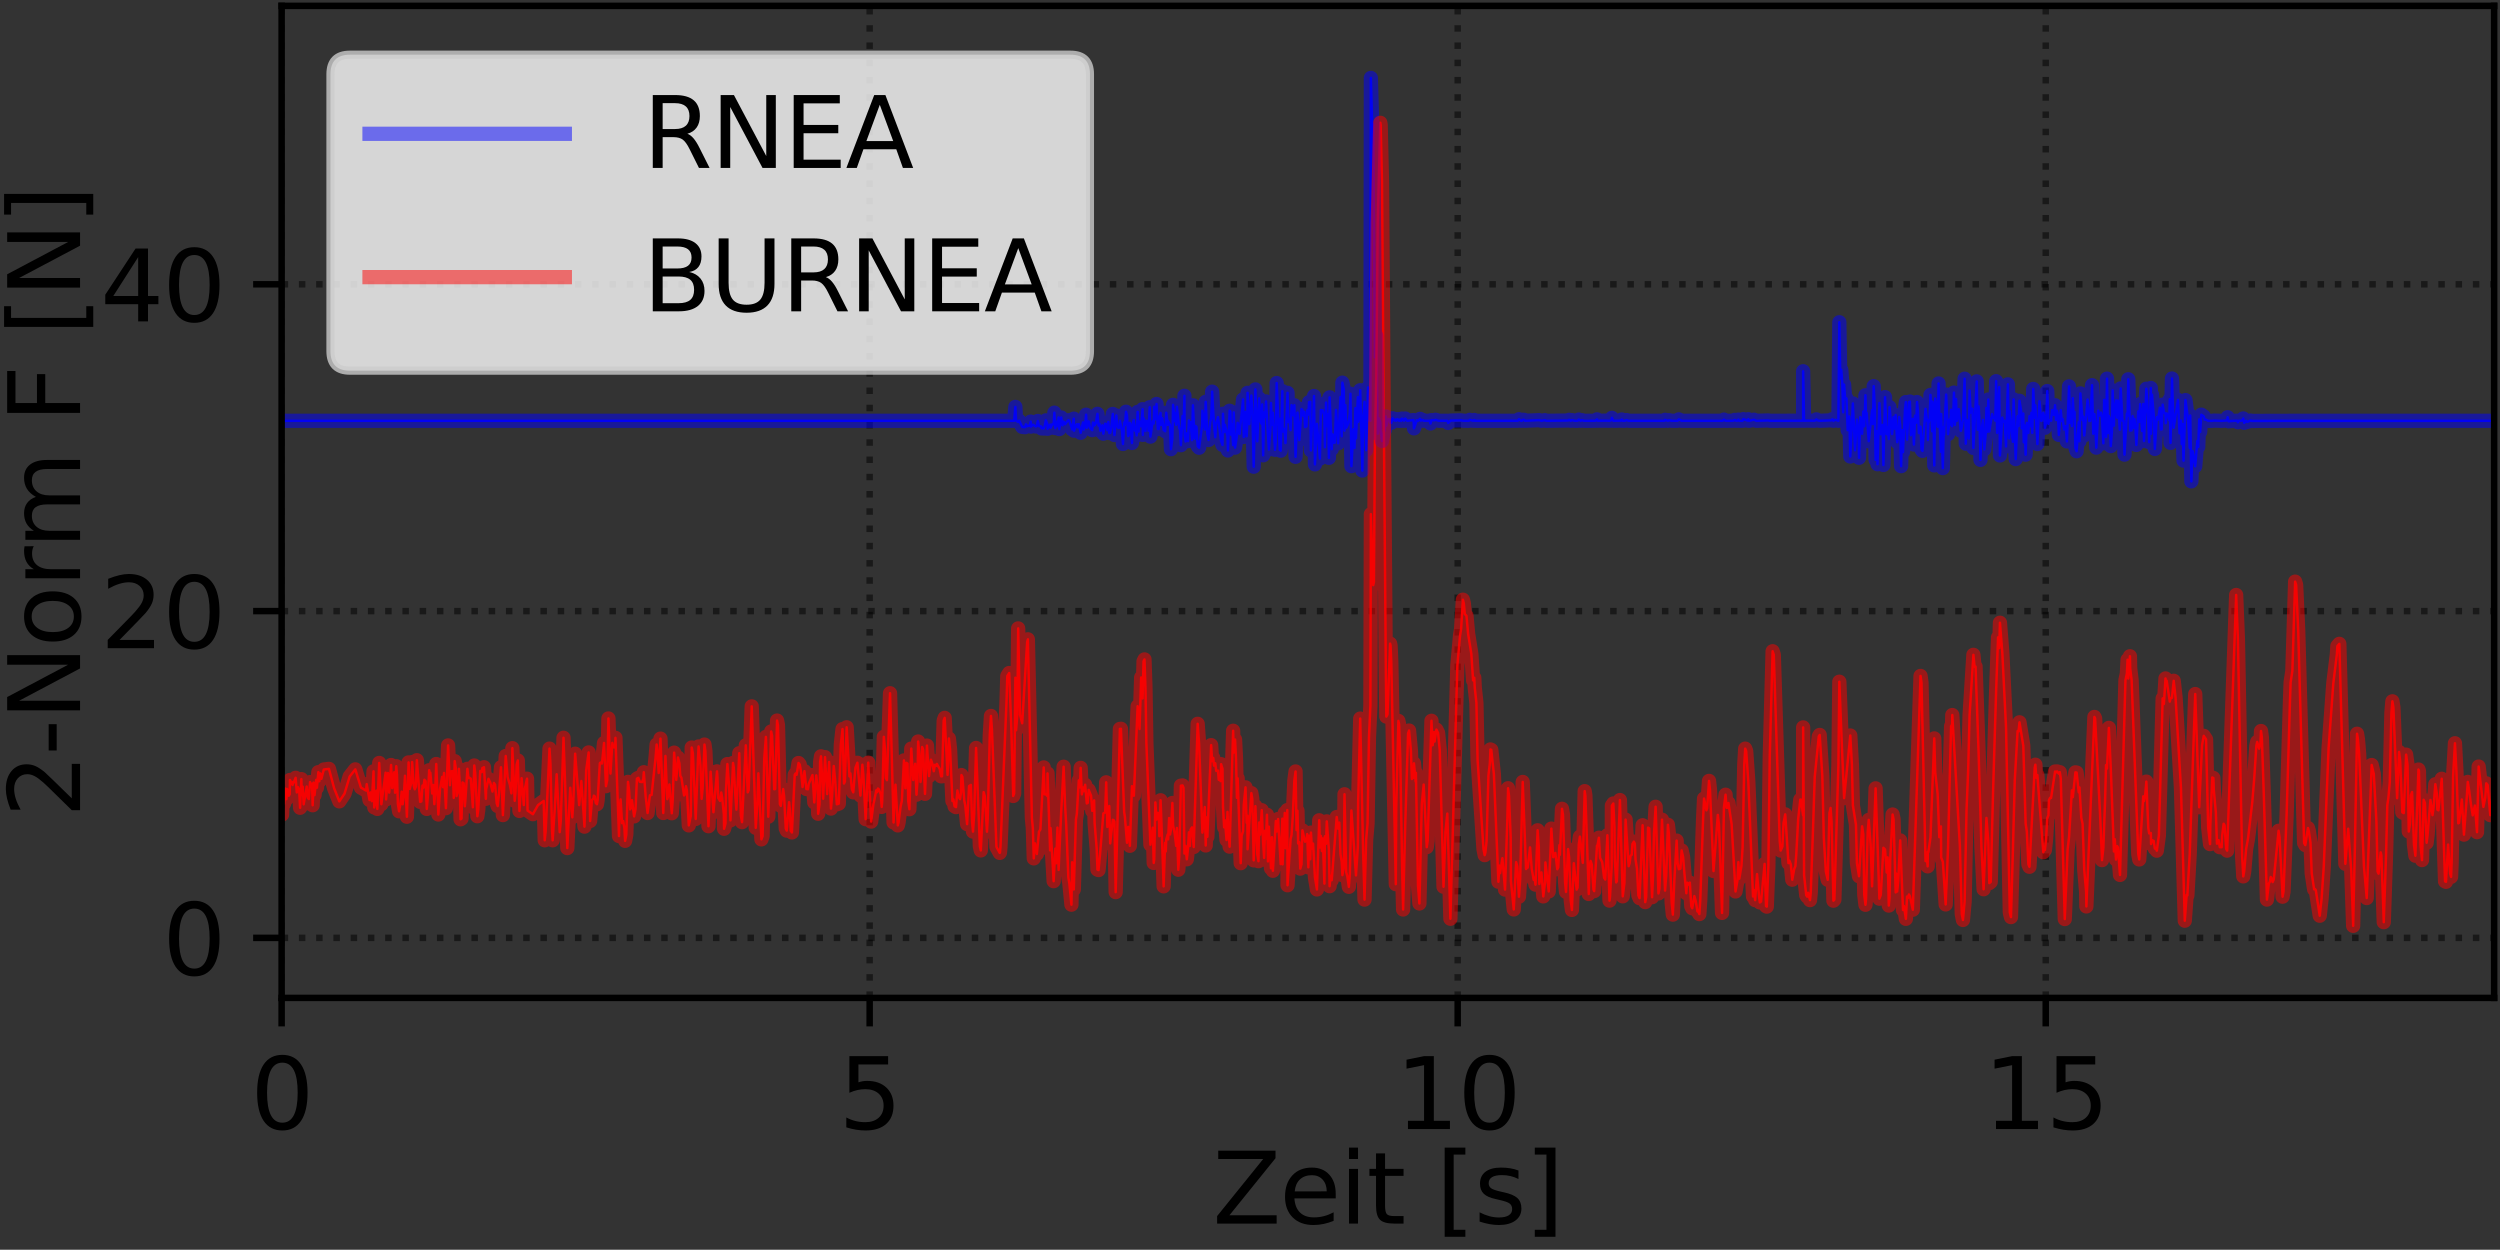 <?xml version="1.0" encoding="utf-8" standalone="no"?>
<!DOCTYPE svg PUBLIC "-//W3C//DTD SVG 1.1//EN"
  "http://www.w3.org/Graphics/SVG/1.1/DTD/svg11.dtd">
<svg xmlns:xlink="http://www.w3.org/1999/xlink" width="307.182pt" height="153.561pt" viewBox="0 0 307.182 153.561" xmlns="http://www.w3.org/2000/svg" version="1.1">
 <rect x="0" y="0" width="307.182" height="153.561" fill="#333333" stroke="none"/>
 <defs>
  <style type="text/css">*{stroke-linejoin: round; stroke-linecap: butt}</style>
 </defs>
 <g id="figure_1">
  <g id="patch_1">
   <path d="M 0 153.561 
L 307.182 153.561 
L 307.182 0 
L 0 0 
L 0 153.561 
z
" style="fill: none"/>
  </g>
  <g id="axes_1">
   <g id="patch_2">
    <path d="M 34.604 122.614 
L 306.462 122.614 
L 306.462 0.72 
L 34.604 0.72 
L 34.604 122.614 
z
" style="fill: none"/>
   </g>
   <g id="matplotlib.axis_1">
    <g id="xtick_1">
     <g id="line2d_1">
      <path d="M 34.604 122.614 
L 34.604 0.72 
" clip-path="url(#paaf35430b8)" style="fill: none; stroke-dasharray: 0.8,1.32; stroke-dashoffset: 0; stroke: #000000; stroke-opacity: 0.5; stroke-width: 0.8"/>
     </g>
     <g id="line2d_2">
      <defs>
       <path id="md947b63526" d="M 0 0 
L 0 3.5 
" style="stroke: #000000; stroke-width: 0.8"/>
      </defs>
      <g>
       <use xlink:href="#md947b63526" x="34.604" y="122.614" style="stroke: #000000; stroke-width: 0.8"/>
      </g>
     </g>
     <g id="text_1">
      <!-- 0 -->
      <g transform="translate(30.786 138.732) scale(0.12 -0.12)">
       <defs>
        <path id="DejaVuSans-30" d="M 2034 4250 
Q 1547 4250 1301 3770 
Q 1056 3291 1056 2328 
Q 1056 1369 1301 889 
Q 1547 409 2034 409 
Q 2525 409 2770 889 
Q 3016 1369 3016 2328 
Q 3016 3291 2770 3770 
Q 2525 4250 2034 4250 
z
M 2034 4750 
Q 2819 4750 3233 4129 
Q 3647 3509 3647 2328 
Q 3647 1150 3233 529 
Q 2819 -91 2034 -91 
Q 1250 -91 836 529 
Q 422 1150 422 2328 
Q 422 3509 836 4129 
Q 1250 4750 2034 4750 
z
" transform="scale(0.016)"/>
       </defs>
       <use xlink:href="#DejaVuSans-30"/>
      </g>
     </g>
    </g>
    <g id="xtick_2">
     <g id="line2d_3">
      <path d="M 106.857 122.614 
L 106.857 0.72 
" clip-path="url(#paaf35430b8)" style="fill: none; stroke-dasharray: 0.8,1.32; stroke-dashoffset: 0; stroke: #000000; stroke-opacity: 0.5; stroke-width: 0.8"/>
     </g>
     <g id="line2d_4">
      <g>
       <use xlink:href="#md947b63526" x="106.857" y="122.614" style="stroke: #000000; stroke-width: 0.8"/>
      </g>
     </g>
     <g id="text_2">
      <!-- 5 -->
      <g transform="translate(103.04 138.732) scale(0.12 -0.12)">
       <defs>
        <path id="DejaVuSans-35" d="M 691 4666 
L 3169 4666 
L 3169 4134 
L 1269 4134 
L 1269 2991 
Q 1406 3038 1543 3061 
Q 1681 3084 1819 3084 
Q 2600 3084 3056 2656 
Q 3513 2228 3513 1497 
Q 3513 744 3044 326 
Q 2575 -91 1722 -91 
Q 1428 -91 1123 -41 
Q 819 9 494 109 
L 494 744 
Q 775 591 1075 516 
Q 1375 441 1709 441 
Q 2250 441 2565 725 
Q 2881 1009 2881 1497 
Q 2881 1984 2565 2268 
Q 2250 2553 1709 2553 
Q 1456 2553 1204 2497 
Q 953 2441 691 2322 
L 691 4666 
z
" transform="scale(0.016)"/>
       </defs>
       <use xlink:href="#DejaVuSans-35"/>
      </g>
     </g>
    </g>
    <g id="xtick_3">
     <g id="line2d_5">
      <path d="M 179.11 122.614 
L 179.11 0.72 
" clip-path="url(#paaf35430b8)" style="fill: none; stroke-dasharray: 0.8,1.32; stroke-dashoffset: 0; stroke: #000000; stroke-opacity: 0.5; stroke-width: 0.8"/>
     </g>
     <g id="line2d_6">
      <g>
       <use xlink:href="#md947b63526" x="179.11" y="122.614" style="stroke: #000000; stroke-width: 0.8"/>
      </g>
     </g>
     <g id="text_3">
      <!-- 10 -->
      <g transform="translate(171.475 138.732) scale(0.12 -0.12)">
       <defs>
        <path id="DejaVuSans-31" d="M 794 531 
L 1825 531 
L 1825 4091 
L 703 3866 
L 703 4441 
L 1819 4666 
L 2450 4666 
L 2450 531 
L 3481 531 
L 3481 0 
L 794 0 
L 794 531 
z
" transform="scale(0.016)"/>
       </defs>
       <use xlink:href="#DejaVuSans-31"/>
       <use xlink:href="#DejaVuSans-30" x="63.623"/>
      </g>
     </g>
    </g>
    <g id="xtick_4">
     <g id="line2d_7">
      <path d="M 251.364 122.614 
L 251.364 0.72 
" clip-path="url(#paaf35430b8)" style="fill: none; stroke-dasharray: 0.8,1.32; stroke-dashoffset: 0; stroke: #000000; stroke-opacity: 0.5; stroke-width: 0.8"/>
     </g>
     <g id="line2d_8">
      <g>
       <use xlink:href="#md947b63526" x="251.364" y="122.614" style="stroke: #000000; stroke-width: 0.8"/>
      </g>
     </g>
     <g id="text_4">
      <!-- 15 -->
      <g transform="translate(243.729 138.732) scale(0.12 -0.12)">
       <use xlink:href="#DejaVuSans-31"/>
       <use xlink:href="#DejaVuSans-35" x="63.623"/>
      </g>
     </g>
    </g>
    <g id="text_5">
     <!-- Zeit [s] -->
     <g transform="translate(148.998 150.346) scale(0.12 -0.12)">
      <defs>
       <path id="DejaVuSans-5a" d="M 359 4666 
L 4025 4666 
L 4025 4184 
L 1075 531 
L 4097 531 
L 4097 0 
L 288 0 
L 288 481 
L 3238 4134 
L 359 4134 
L 359 4666 
z
" transform="scale(0.016)"/>
       <path id="DejaVuSans-65" d="M 3597 1894 
L 3597 1613 
L 953 1613 
Q 991 1019 1311 708 
Q 1631 397 2203 397 
Q 2534 397 2845 478 
Q 3156 559 3463 722 
L 3463 178 
Q 3153 47 2828 -22 
Q 2503 -91 2169 -91 
Q 1331 -91 842 396 
Q 353 884 353 1716 
Q 353 2575 817 3079 
Q 1281 3584 2069 3584 
Q 2775 3584 3186 3129 
Q 3597 2675 3597 1894 
z
M 3022 2063 
Q 3016 2534 2758 2815 
Q 2500 3097 2075 3097 
Q 1594 3097 1305 2825 
Q 1016 2553 972 2059 
L 3022 2063 
z
" transform="scale(0.016)"/>
       <path id="DejaVuSans-69" d="M 603 3500 
L 1178 3500 
L 1178 0 
L 603 0 
L 603 3500 
z
M 603 4863 
L 1178 4863 
L 1178 4134 
L 603 4134 
L 603 4863 
z
" transform="scale(0.016)"/>
       <path id="DejaVuSans-74" d="M 1172 4494 
L 1172 3500 
L 2356 3500 
L 2356 3053 
L 1172 3053 
L 1172 1153 
Q 1172 725 1289 603 
Q 1406 481 1766 481 
L 2356 481 
L 2356 0 
L 1766 0 
Q 1100 0 847 248 
Q 594 497 594 1153 
L 594 3053 
L 172 3053 
L 172 3500 
L 594 3500 
L 594 4494 
L 1172 4494 
z
" transform="scale(0.016)"/>
       <path id="DejaVuSans-20" transform="scale(0.016)"/>
       <path id="DejaVuSans-5b" d="M 550 4863 
L 1875 4863 
L 1875 4416 
L 1125 4416 
L 1125 -397 
L 1875 -397 
L 1875 -844 
L 550 -844 
L 550 4863 
z
" transform="scale(0.016)"/>
       <path id="DejaVuSans-73" d="M 2834 3397 
L 2834 2853 
Q 2591 2978 2328 3040 
Q 2066 3103 1784 3103 
Q 1356 3103 1142 2972 
Q 928 2841 928 2578 
Q 928 2378 1081 2264 
Q 1234 2150 1697 2047 
L 1894 2003 
Q 2506 1872 2764 1633 
Q 3022 1394 3022 966 
Q 3022 478 2636 193 
Q 2250 -91 1575 -91 
Q 1294 -91 989 -36 
Q 684 19 347 128 
L 347 722 
Q 666 556 975 473 
Q 1284 391 1588 391 
Q 1994 391 2212 530 
Q 2431 669 2431 922 
Q 2431 1156 2273 1281 
Q 2116 1406 1581 1522 
L 1381 1569 
Q 847 1681 609 1914 
Q 372 2147 372 2553 
Q 372 3047 722 3315 
Q 1072 3584 1716 3584 
Q 2034 3584 2315 3537 
Q 2597 3491 2834 3397 
z
" transform="scale(0.016)"/>
       <path id="DejaVuSans-5d" d="M 1947 4863 
L 1947 -844 
L 622 -844 
L 622 -397 
L 1369 -397 
L 1369 4416 
L 622 4416 
L 622 4863 
L 1947 4863 
z
" transform="scale(0.016)"/>
      </defs>
      <use xlink:href="#DejaVuSans-5a"/>
      <use xlink:href="#DejaVuSans-65" x="68.506"/>
      <use xlink:href="#DejaVuSans-69" x="130.029"/>
      <use xlink:href="#DejaVuSans-74" x="157.812"/>
      <use xlink:href="#DejaVuSans-20" x="197.021"/>
      <use xlink:href="#DejaVuSans-5b" x="228.809"/>
      <use xlink:href="#DejaVuSans-73" x="267.822"/>
      <use xlink:href="#DejaVuSans-5d" x="319.922"/>
     </g>
    </g>
   </g>
   <g id="matplotlib.axis_2">
    <g id="ytick_1">
     <g id="line2d_9">
      <path d="M 34.604 115.241 
L 306.462 115.241 
" clip-path="url(#paaf35430b8)" style="fill: none; stroke-dasharray: 0.8,1.32; stroke-dashoffset: 0; stroke: #000000; stroke-opacity: 0.5; stroke-width: 0.8"/>
     </g>
     <g id="line2d_10">
      <defs>
       <path id="m3df0358c18" d="M 0 0 
L -3.5 0 
" style="stroke: #000000; stroke-width: 0.8"/>
      </defs>
      <g>
       <use xlink:href="#m3df0358c18" x="34.604" y="115.241" style="stroke: #000000; stroke-width: 0.8"/>
      </g>
     </g>
     <g id="text_6">
      <!-- 0 -->
      <g transform="translate(19.969 119.8) scale(0.12 -0.12)">
       <use xlink:href="#DejaVuSans-30"/>
      </g>
     </g>
    </g>
    <g id="ytick_2">
     <g id="line2d_11">
      <path d="M 34.604 75.088 
L 306.462 75.088 
" clip-path="url(#paaf35430b8)" style="fill: none; stroke-dasharray: 0.8,1.32; stroke-dashoffset: 0; stroke: #000000; stroke-opacity: 0.5; stroke-width: 0.8"/>
     </g>
     <g id="line2d_12">
      <g>
       <use xlink:href="#m3df0358c18" x="34.604" y="75.088" style="stroke: #000000; stroke-width: 0.8"/>
      </g>
     </g>
     <g id="text_7">
      <!-- 20 -->
      <g transform="translate(12.334 79.647) scale(0.12 -0.12)">
       <defs>
        <path id="DejaVuSans-32" d="M 1228 531 
L 3431 531 
L 3431 0 
L 469 0 
L 469 531 
Q 828 903 1448 1529 
Q 2069 2156 2228 2338 
Q 2531 2678 2651 2914 
Q 2772 3150 2772 3378 
Q 2772 3750 2511 3984 
Q 2250 4219 1831 4219 
Q 1534 4219 1204 4116 
Q 875 4013 500 3803 
L 500 4441 
Q 881 4594 1212 4672 
Q 1544 4750 1819 4750 
Q 2544 4750 2975 4387 
Q 3406 4025 3406 3419 
Q 3406 3131 3298 2873 
Q 3191 2616 2906 2266 
Q 2828 2175 2409 1742 
Q 1991 1309 1228 531 
z
" transform="scale(0.016)"/>
       </defs>
       <use xlink:href="#DejaVuSans-32"/>
       <use xlink:href="#DejaVuSans-30" x="63.623"/>
      </g>
     </g>
    </g>
    <g id="ytick_3">
     <g id="line2d_13">
      <path d="M 34.604 34.934 
L 306.462 34.934 
" clip-path="url(#paaf35430b8)" style="fill: none; stroke-dasharray: 0.8,1.32; stroke-dashoffset: 0; stroke: #000000; stroke-opacity: 0.5; stroke-width: 0.8"/>
     </g>
     <g id="line2d_14">
      <g>
       <use xlink:href="#m3df0358c18" x="34.604" y="34.934" style="stroke: #000000; stroke-width: 0.8"/>
      </g>
     </g>
     <g id="text_8">
      <!-- 40 -->
      <g transform="translate(12.334 39.493) scale(0.12 -0.12)">
       <defs>
        <path id="DejaVuSans-34" d="M 2419 4116 
L 825 1625 
L 2419 1625 
L 2419 4116 
z
M 2253 4666 
L 3047 4666 
L 3047 1625 
L 3713 1625 
L 3713 1100 
L 3047 1100 
L 3047 0 
L 2419 0 
L 2419 1100 
L 313 1100 
L 313 1709 
L 2253 4666 
z
" transform="scale(0.016)"/>
       </defs>
       <use xlink:href="#DejaVuSans-34"/>
       <use xlink:href="#DejaVuSans-30" x="63.623"/>
      </g>
     </g>
    </g>
    <g id="text_9">
     <!-- 2-Norm F [N] -->
     <g transform="translate(9.838 100.45) rotate(-90) scale(0.12 -0.12)">
      <defs>
       <path id="DejaVuSans-2d" d="M 313 2009 
L 1997 2009 
L 1997 1497 
L 313 1497 
L 313 2009 
z
" transform="scale(0.016)"/>
       <path id="DejaVuSans-4e" d="M 628 4666 
L 1478 4666 
L 3547 763 
L 3547 4666 
L 4159 4666 
L 4159 0 
L 3309 0 
L 1241 3903 
L 1241 0 
L 628 0 
L 628 4666 
z
" transform="scale(0.016)"/>
       <path id="DejaVuSans-6f" d="M 1959 3097 
Q 1497 3097 1228 2736 
Q 959 2375 959 1747 
Q 959 1119 1226 758 
Q 1494 397 1959 397 
Q 2419 397 2687 759 
Q 2956 1122 2956 1747 
Q 2956 2369 2687 2733 
Q 2419 3097 1959 3097 
z
M 1959 3584 
Q 2709 3584 3137 3096 
Q 3566 2609 3566 1747 
Q 3566 888 3137 398 
Q 2709 -91 1959 -91 
Q 1206 -91 779 398 
Q 353 888 353 1747 
Q 353 2609 779 3096 
Q 1206 3584 1959 3584 
z
" transform="scale(0.016)"/>
       <path id="DejaVuSans-72" d="M 2631 2963 
Q 2534 3019 2420 3045 
Q 2306 3072 2169 3072 
Q 1681 3072 1420 2755 
Q 1159 2438 1159 1844 
L 1159 0 
L 581 0 
L 581 3500 
L 1159 3500 
L 1159 2956 
Q 1341 3275 1631 3429 
Q 1922 3584 2338 3584 
Q 2397 3584 2469 3576 
Q 2541 3569 2628 3553 
L 2631 2963 
z
" transform="scale(0.016)"/>
       <path id="DejaVuSans-6d" d="M 3328 2828 
Q 3544 3216 3844 3400 
Q 4144 3584 4550 3584 
Q 5097 3584 5394 3201 
Q 5691 2819 5691 2113 
L 5691 0 
L 5113 0 
L 5113 2094 
Q 5113 2597 4934 2840 
Q 4756 3084 4391 3084 
Q 3944 3084 3684 2787 
Q 3425 2491 3425 1978 
L 3425 0 
L 2847 0 
L 2847 2094 
Q 2847 2600 2669 2842 
Q 2491 3084 2119 3084 
Q 1678 3084 1418 2786 
Q 1159 2488 1159 1978 
L 1159 0 
L 581 0 
L 581 3500 
L 1159 3500 
L 1159 2956 
Q 1356 3278 1631 3431 
Q 1906 3584 2284 3584 
Q 2666 3584 2933 3390 
Q 3200 3197 3328 2828 
z
" transform="scale(0.016)"/>
       <path id="DejaVuSans-46" d="M 628 4666 
L 3309 4666 
L 3309 4134 
L 1259 4134 
L 1259 2759 
L 3109 2759 
L 3109 2228 
L 1259 2228 
L 1259 0 
L 628 0 
L 628 4666 
z
" transform="scale(0.016)"/>
      </defs>
      <use xlink:href="#DejaVuSans-32"/>
      <use xlink:href="#DejaVuSans-2d" x="63.623"/>
      <use xlink:href="#DejaVuSans-4e" x="99.707"/>
      <use xlink:href="#DejaVuSans-6f" x="174.512"/>
      <use xlink:href="#DejaVuSans-72" x="235.693"/>
      <use xlink:href="#DejaVuSans-6d" x="275.057"/>
      <use xlink:href="#DejaVuSans-20" x="372.469"/>
      <use xlink:href="#DejaVuSans-46" x="404.256"/>
      <use xlink:href="#DejaVuSans-20" x="461.775"/>
      <use xlink:href="#DejaVuSans-5b" x="493.562"/>
      <use xlink:href="#DejaVuSans-4e" x="532.576"/>
      <use xlink:href="#DejaVuSans-5d" x="607.381"/>
     </g>
    </g>
   </g>
   <g id="line2d_15">
    <path d="M 34.604 51.706 
L 124.612 51.706 
L 124.761 49.997 
L 124.848 51.682 
L 125.106 51.846 
L 125.221 51.685 
L 125.599 52.451 
L 125.947 52.489 
L 126.063 52.135 
L 126.209 52.386 
L 126.442 52.275 
L 126.53 52.316 
L 126.646 51.804 
L 126.673 52.419 
L 126.906 52.178 
L 127.283 52.407 
L 127.401 52.323 
L 127.517 51.728 
L 127.662 52.371 
L 127.901 52.389 
L 127.986 52.646 
L 128.101 52.548 
L 128.245 52.66 
L 128.362 52.357 
L 128.507 51.653 
L 128.696 52.133 
L 128.712 52.685 
L 129.03 52.176 
L 129.088 52.56 
L 129.322 52.095 
L 129.465 52.148 
L 129.552 50.705 
L 129.668 52.6 
L 129.784 51.798 
L 129.93 52.374 
L 130.074 51.286 
L 130.161 52.719 
L 130.394 51.298 
L 130.548 52.264 
L 130.692 51.805 
L 130.866 52.131 
L 131.127 51.767 
L 131.273 51.636 
L 131.389 51.705 
L 131.738 52.762 
L 131.941 51.442 
L 131.97 52.924 
L 132.203 52.291 
L 132.318 52.122 
L 132.435 52.504 
L 132.554 52.115 
L 132.785 53.181 
L 133.073 51.9 
L 133.16 52.776 
L 133.335 52.151 
L 133.451 50.954 
L 133.538 52.567 
L 133.77 51.763 
L 133.916 52.56 
L 134.206 52.855 
L 134.293 51.918 
L 134.438 51.965 
L 134.498 52.267 
L 134.643 51.993 
L 134.846 50.848 
L 134.981 52.301 
L 135.093 52.089 
L 135.209 52.949 
L 135.455 52.259 
L 135.571 53.287 
L 135.795 52.065 
L 135.861 52.192 
L 135.921 52.096 
L 136.064 52.857 
L 136.181 51.849 
L 136.297 53.211 
L 136.413 53.179 
L 136.529 52.601 
L 136.732 50.861 
L 136.936 53.451 
L 137.168 51.054 
L 137.265 52.306 
L 137.417 52.586 
L 137.547 52.542 
L 137.605 51.696 
L 137.867 52.989 
L 137.983 54.554 
L 138.128 51.9 
L 138.216 52.264 
L 138.36 50.592 
L 138.477 51.045 
L 138.622 53.583 
L 138.739 53.337 
L 138.827 51.957 
L 138.942 52.667 
L 139.087 54.432 
L 139.174 52.058 
L 139.32 51.613 
L 139.464 52.921 
L 139.552 52.733 
L 139.668 53.503 
L 139.784 50.613 
L 139.901 53.037 
L 140.016 51.786 
L 140.219 52.382 
L 140.394 50.275 
L 140.424 53.432 
L 140.51 51.365 
L 140.626 51.823 
L 140.743 52.953 
L 140.859 51.693 
L 141.063 51.849 
L 141.121 52.925 
L 141.266 50.034 
L 141.353 53.651 
L 141.643 51.744 
L 141.76 52.035 
L 141.824 49.981 
L 141.962 51.536 
L 142.107 49.638 
L 142.268 52.709 
L 142.386 52.71 
L 142.457 51.259 
L 142.602 50.737 
L 142.661 52.218 
L 142.806 51.382 
L 142.98 52.824 
L 143.162 52.991 
L 143.298 50.71 
L 143.48 52.205 
L 143.534 51.726 
L 143.763 52.237 
L 143.879 55.192 
L 144.053 53.865 
L 144.14 49.741 
L 144.343 51.762 
L 144.401 50.738 
L 144.518 52.199 
L 144.606 49.979 
L 144.896 52.614 
L 144.982 52.744 
L 145.099 54.703 
L 145.302 51.123 
L 145.419 52.61 
L 145.534 48.631 
L 145.564 53.574 
L 145.679 54.25 
L 145.825 53.25 
L 145.974 54.198 
L 146.086 51.658 
L 146.203 52.347 
L 146.298 51.874 
L 146.464 54.082 
L 146.58 49.797 
L 146.784 53.92 
L 146.911 52.342 
L 147.016 52.451 
L 147.161 54.818 
L 147.335 55.015 
L 147.712 52.253 
L 147.742 50.465 
L 148.032 52.774 
L 148.15 49.371 
L 148.352 53.323 
L 148.497 54.065 
L 148.7 51.84 
L 148.816 51.404 
L 148.937 48.125 
L 149.165 52.097 
L 149.323 53.722 
L 149.445 51.95 
L 149.659 51.257 
L 150.039 54.162 
L 150.211 54.669 
L 150.271 50.842 
L 150.414 53.099 
L 150.505 52.201 
L 150.824 53.564 
L 150.879 55.352 
L 151.088 50.471 
L 151.18 50.554 
L 151.257 53.408 
L 151.346 52.121 
L 151.519 54.688 
L 151.591 50.67 
L 151.753 55.001 
L 151.984 53.574 
L 152.073 51.954 
L 152.217 52.474 
L 152.304 53.309 
L 152.739 49.075 
L 152.827 53.686 
L 153.038 50.602 
L 153.175 53.606 
L 153.264 51.832 
L 153.291 48.271 
L 153.496 52.113 
L 153.756 48.598 
L 153.872 50.455 
L 154.047 57.346 
L 154.254 47.848 
L 154.485 54.225 
L 154.714 48.949 
L 154.832 51.675 
L 155.034 52.101 
L 155.093 49.687 
L 155.209 55.943 
L 155.327 50.675 
L 155.441 51.245 
L 155.56 49.322 
L 155.908 55.237 
L 156.111 52.575 
L 156.171 49.518 
L 156.286 52.192 
L 156.402 50.714 
L 156.663 55.267 
L 156.764 54.172 
L 156.868 47.065 
L 157.244 55.286 
L 157.303 51.457 
L 157.361 55.38 
L 157.564 48.058 
L 157.596 53.029 
L 157.731 52.66 
L 157.862 53.259 
L 157.952 54.441 
L 158.203 48.269 
L 158.319 51.859 
L 158.464 51.553 
L 158.58 52.859 
L 158.696 49.779 
L 158.931 51.046 
L 159.045 49.795 
L 159.19 56.129 
L 159.423 50.697 
L 159.654 54.079 
L 159.919 50.259 
L 160.031 50.38 
L 160.151 51.088 
L 160.264 50.603 
L 160.353 52.475 
L 160.525 52.393 
L 160.618 50.422 
L 160.758 50.933 
L 160.846 49.413 
L 160.997 49.365 
L 161.078 55.351 
L 161.195 52.277 
L 161.339 52.034 
L 161.455 48.658 
L 161.571 57.061 
L 161.814 52.077 
L 162.182 56.352 
L 162.298 50.379 
L 162.532 50.419 
L 162.733 51.103 
L 162.792 54.959 
L 162.937 49.463 
L 163.024 52.372 
L 163.198 50.875 
L 163.285 56.255 
L 163.373 48.823 
L 163.633 55.189 
L 163.733 53.372 
L 163.87 54.405 
L 164.012 54.388 
L 164.157 50.371 
L 164.419 54.468 
L 164.709 48.775 
L 164.854 53.606 
L 164.943 47.018 
L 165.116 47.84 
L 165.203 52.913 
L 165.319 49.779 
L 165.414 52.55 
L 165.553 52.28 
L 165.736 51.677 
L 165.854 50.834 
L 165.936 48.383 
L 166.049 57.279 
L 166.312 52.73 
L 166.433 55.042 
L 166.543 50.143 
L 166.612 53.86 
L 166.844 48.797 
L 166.878 51.835 
L 167.018 51.257 
L 167.134 47.949 
L 167.396 57.821 
L 167.483 51.447 
L 167.663 49.372 
L 167.861 55.316 
L 168.096 47.607 
L 168.209 51.651 
L 168.383 51.69 
L 168.443 9.576 
L 168.616 15.838 
L 168.732 15.265 
L 168.941 43.909 
L 169.109 41.256 
L 169.284 53.282 
L 169.429 51.412 
L 169.603 51.877 
L 169.646 53.013 
L 169.809 54.188 
L 170.021 53.081 
L 170.14 52.867 
L 170.286 51.172 
L 170.342 52.307 
L 170.488 51.581 
L 170.66 51.476 
L 170.805 51.938 
L 170.863 51.519 
L 170.95 51.946 
L 171.125 51.401 
L 171.357 51.674 
L 171.505 51.551 
L 171.562 51.697 
L 171.706 51.5 
L 171.909 51.706 
L 172.054 51.53 
L 172.171 51.706 
L 172.287 51.427 
L 172.521 51.7 
L 172.665 51.424 
L 172.898 51.703 
L 173.681 51.614 
L 173.739 52.633 
L 174.089 51.63 
L 174.233 51.719 
L 174.494 51.464 
L 174.581 51.683 
L 174.816 51.597 
L 174.931 51.704 
L 175.307 51.701 
L 175.657 51.701 
L 175.772 52.037 
L 175.889 51.62 
L 176.269 51.649 
L 176.382 51.575 
L 176.759 51.699 
L 177.834 51.703 
L 177.949 51.973 
L 178.214 51.678 
L 179.531 51.648 
L 179.751 51.696 
L 180.479 51.706 
L 180.598 51.589 
L 181.002 51.703 
L 181.148 51.605 
L 181.206 51.702 
L 182.89 51.706 
L 183.133 51.706 
L 186.495 51.701 
L 186.637 51.514 
L 186.869 51.702 
L 187.015 51.701 
L 187.101 51.578 
L 187.276 51.586 
L 187.364 51.704 
L 189.138 51.626 
L 189.401 51.706 
L 189.832 51.63 
L 189.978 51.706 
L 192.675 51.671 
L 192.798 51.585 
L 193.002 51.704 
L 193.146 51.622 
L 193.494 51.705 
L 193.842 51.704 
L 193.987 51.554 
L 194.22 51.703 
L 194.371 51.627 
L 194.627 51.706 
L 196.023 51.701 
L 196.227 51.531 
L 196.285 51.695 
L 197.363 51.689 
L 197.765 51.704 
L 198.027 51.616 
L 198.055 51.343 
L 198.232 51.704 
L 199.191 51.686 
L 199.277 51.544 
L 199.391 51.704 
L 199.654 51.705 
L 199.857 51.616 
L 200.118 51.705 
L 204.532 51.706 
L 204.591 51.584 
L 204.939 51.706 
L 205.055 51.631 
L 205.405 51.704 
L 206.13 51.704 
L 206.276 51.531 
L 206.623 51.706 
L 211.678 51.705 
L 211.824 51.555 
L 212.026 51.705 
L 212.987 51.696 
L 213.136 51.592 
L 213.349 51.703 
L 213.48 51.697 
L 213.597 51.56 
L 213.714 51.705 
L 214.118 51.705 
L 214.206 51.498 
L 214.729 51.689 
L 214.817 51.51 
L 214.933 51.706 
L 215.398 51.596 
L 215.514 51.568 
L 215.805 51.705 
L 217.282 51.661 
L 217.456 51.706 
L 221.554 51.693 
L 221.558 45.616 
L 221.673 51.705 
L 221.934 51.682 
L 222.981 51.699 
L 223.186 51.53 
L 223.212 51.627 
L 223.591 51.706 
L 225.047 51.646 
L 225.161 51.499 
L 225.277 51.706 
L 225.51 51.574 
L 225.888 51.705 
L 226.003 39.595 
L 226.12 46.495 
L 226.24 45.431 
L 226.363 47.008 
L 226.476 50.665 
L 226.59 47.26 
L 226.716 48.929 
L 226.88 48.953 
L 227.029 52.861 
L 227.093 51.712 
L 227.231 51.169 
L 227.35 56.09 
L 227.669 49.57 
L 227.933 55.327 
L 228.164 51.56 
L 228.345 52.983 
L 228.423 56.246 
L 228.571 51.251 
L 228.685 51.835 
L 228.801 53.298 
L 228.947 50.556 
L 229.064 52.374 
L 229.214 48.565 
L 229.284 51.125 
L 229.357 50.73 
L 229.619 54.214 
L 230.024 50.405 
L 230.123 52.103 
L 230.227 47.448 
L 230.373 50.339 
L 230.46 56.503 
L 230.576 52.965 
L 230.694 57.039 
L 230.925 49.519 
L 231.099 53.357 
L 231.316 52.206 
L 231.42 57.133 
L 231.618 48.797 
L 231.825 53.357 
L 231.937 52.468 
L 232.082 53.941 
L 232.17 50.029 
L 232.489 53.335 
L 232.664 51.245 
L 232.753 52.678 
L 232.926 50.994 
L 233.113 54.334 
L 233.246 53.634 
L 233.362 51.238 
L 233.48 52.34 
L 233.595 57.279 
L 233.713 52.859 
L 233.828 55.554 
L 234.065 50.42 
L 234.179 49.403 
L 234.324 54.023 
L 234.557 49.413 
L 234.673 49.34 
L 234.79 53.48 
L 234.992 52.572 
L 235.035 51.457 
L 235.167 54.622 
L 235.312 51.065 
L 235.457 51.936 
L 235.545 49.399 
L 235.661 50.493 
L 235.78 53.212 
L 235.982 52.426 
L 236.098 55.228 
L 236.219 55.402 
L 236.595 50.23 
L 236.776 51.715 
L 236.856 51.593 
L 236.883 54.081 
L 236.942 52.048 
L 237.1 51.442 
L 237.203 48.523 
L 237.408 52.993 
L 237.447 49.353 
L 237.557 50.058 
L 237.668 57.185 
L 237.785 48.96 
L 237.99 50.214 
L 238.082 52.43 
L 238.198 47.119 
L 238.285 51.253 
L 238.488 55.505 
L 238.518 50.868 
L 238.722 57.517 
L 238.838 52.463 
L 238.868 53.451 
L 239.127 48.481 
L 239.36 53.349 
L 239.563 51.531 
L 239.621 52.18 
L 239.738 50.342 
L 239.857 52.366 
L 239.883 50.961 
L 239.971 51.874 
L 240.087 48.239 
L 240.204 52.213 
L 240.348 49.022 
L 240.436 51.716 
L 240.592 51.077 
L 240.67 50.265 
L 240.931 52.94 
L 241.049 52.497 
L 241.193 51.52 
L 241.397 46.534 
L 241.543 54.516 
L 241.633 51.576 
L 241.905 53.897 
L 242.009 47.992 
L 242.135 50.706 
L 242.356 50.209 
L 242.477 55.04 
L 242.886 46.861 
L 243 52.8 
L 243.117 49.935 
L 243.204 51.421 
L 243.349 56.506 
L 243.465 52.945 
L 243.659 51.592 
L 243.817 55.219 
L 244.007 53.123 
L 244.077 50.127 
L 244.226 53.055 
L 244.309 49.089 
L 244.43 53.017 
L 244.778 50.883 
L 244.892 51.375 
L 245.042 51.23 
L 245.163 51.684 
L 245.272 46.838 
L 245.387 53.182 
L 245.649 47.552 
L 245.739 55.964 
L 246.027 51.308 
L 246.114 51.816 
L 246.318 51.692 
L 246.486 54.857 
L 246.714 47.226 
L 246.862 53.871 
L 246.952 50.529 
L 247.327 54.29 
L 247.42 49.072 
L 247.675 56.41 
L 247.908 51.138 
L 248.024 52.356 
L 248.141 49.243 
L 248.344 50.499 
L 248.416 52.636 
L 248.606 50.809 
L 248.664 54.355 
L 248.78 52.277 
L 248.896 55.868 
L 249.041 51.964 
L 249.105 52.047 
L 249.232 53.197 
L 249.363 51.131 
L 249.507 52.382 
L 249.604 50.715 
L 249.711 53.19 
L 249.828 47.791 
L 250.013 51.376 
L 250.09 49.809 
L 250.336 54.56 
L 250.587 49.294 
L 250.823 51.72 
L 250.939 51.452 
L 251.064 50.718 
L 251.206 51.339 
L 251.265 52.564 
L 251.407 51.973 
L 251.553 48.05 
L 251.698 52.077 
L 251.756 51.63 
L 252.021 51.699 
L 252.142 50.393 
L 252.367 50.986 
L 252.512 49.79 
L 252.629 51.607 
L 252.746 50.471 
L 252.861 51.087 
L 252.977 53.441 
L 253.213 50.385 
L 253.327 51.721 
L 253.442 51.474 
L 253.618 52.763 
L 253.821 52.354 
L 253.966 54.24 
L 254.227 47.477 
L 254.35 51.971 
L 254.431 50.356 
L 254.576 52.342 
L 254.692 48.927 
L 254.808 51.176 
L 254.907 50.598 
L 255.012 55.021 
L 255.159 55.446 
L 255.422 51.874 
L 255.506 54.222 
L 255.623 48.339 
L 255.892 51.63 
L 255.979 51.191 
L 256.095 53.497 
L 256.357 50.865 
L 256.503 49.094 
L 256.708 51.722 
L 256.822 51.721 
L 257.055 47.329 
L 257.201 53.292 
L 257.345 50.885 
L 257.432 51.879 
L 257.58 55.005 
L 257.811 50.465 
L 257.951 51.071 
L 258.144 50.697 
L 258.278 51.407 
L 258.446 54.466 
L 258.542 49.126 
L 258.774 53.692 
L 258.891 46.526 
L 259.007 53.225 
L 259.123 51.096 
L 259.239 51.431 
L 259.357 54.815 
L 259.501 52.978 
L 259.589 47.969 
L 259.743 52.303 
L 259.763 51.54 
L 259.997 49.198 
L 260.141 51.319 
L 260.228 49.221 
L 260.462 52.796 
L 260.49 52.681 
L 260.577 47.721 
L 260.79 51.697 
L 260.932 51.723 
L 261.042 55.862 
L 261.333 50.805 
L 261.42 51.088 
L 261.507 46.602 
L 261.739 52.917 
L 261.916 52.875 
L 262.034 51.126 
L 262.149 52.583 
L 262.263 51.477 
L 262.379 52.47 
L 262.499 54.672 
L 262.733 50.542 
L 262.853 51.831 
L 262.969 49.651 
L 263.201 52.947 
L 263.346 49.634 
L 263.436 54.182 
L 263.727 47.761 
L 263.84 49.302 
L 264.074 54.334 
L 264.28 47.673 
L 264.306 53.295 
L 264.422 48.494 
L 264.655 51.185 
L 264.772 55.16 
L 265.013 51.262 
L 265.162 51.56 
L 265.391 50.093 
L 265.499 52.769 
L 265.615 52.764 
L 265.732 49.72 
L 265.884 50.638 
L 266.081 50.869 
L 266.111 52.002 
L 266.226 50.796 
L 266.461 51.125 
L 266.545 51.623 
L 266.609 49.051 
L 266.701 54.421 
L 266.875 46.51 
L 267.09 52.564 
L 267.613 49.132 
L 267.806 53.241 
L 267.98 51.674 
L 268.071 54.572 
L 268.156 52.088 
L 268.3 56.601 
L 268.534 49.16 
L 268.766 50.913 
L 268.892 52.085 
L 269.056 55.02 
L 269.122 51.051 
L 269.259 59.146 
L 269.404 55.418 
L 269.493 55.775 
L 269.733 57.292 
L 269.988 54.18 
L 270.103 54.91 
L 270.221 51.533 
L 270.342 53.072 
L 270.481 50.948 
L 270.568 51.008 
L 270.781 51.161 
L 270.894 51.559 
L 271.063 51.56 
L 271.324 51.711 
L 271.585 51.709 
L 271.822 51.713 
L 272.023 51.678 
L 272.983 51.711 
L 273.656 51.664 
L 273.714 51.265 
L 273.835 51.765 
L 274.183 51.73 
L 274.852 51.693 
L 274.979 51.882 
L 275.037 51.706 
L 275.494 51.68 
L 275.638 51.416 
L 275.753 51.953 
L 275.985 51.703 
L 276.13 51.841 
L 276.512 51.675 
L 276.744 51.72 
L 281.369 51.707 
L 306.462 51.706 
L 306.462 51.706 
" clip-path="url(#paaf35430b8)" style="fill: none; stroke: #0000ff; stroke-opacity: 0.9; stroke-width: 0.3; stroke-linecap: square"/>
   </g>
   <g id="line2d_16">
    <path d="M 34.604 97.548 
L 34.662 100.092 
L 34.781 96.939 
L 34.815 98.759 
L 34.9 98.757 
L 35.049 96.893 
L 35.191 98.192 
L 35.278 96.939 
L 35.481 97.774 
L 35.597 97.59 
L 35.626 95.839 
L 35.946 96.448 
L 36.004 96.082 
L 36.093 96.152 
L 36.324 95.572 
L 36.468 97.368 
L 36.614 96.721 
L 36.76 97.115 
L 36.875 99.253 
L 37.028 95.732 
L 37.078 97.678 
L 37.194 96.659 
L 37.311 98.826 
L 37.688 96.64 
L 37.804 98.029 
L 37.95 98.181 
L 38.096 96.102 
L 38.187 96.639 
L 38.342 96.289 
L 38.417 98.942 
L 38.533 96.162 
L 38.649 97.698 
L 38.853 95.817 
L 38.941 96.788 
L 39.117 94.876 
L 39.232 95.998 
L 39.35 95.032 
L 39.492 95.695 
L 39.787 94.55 
L 40.42 94.474 
L 41.056 96.859 
L 41.692 98.464 
L 42.328 97.519 
L 42.963 95.414 
L 43.657 94.534 
L 44.351 96.776 
L 44.986 97.143 
L 45.055 96.35 
L 45.403 98.301 
L 45.548 97.362 
L 45.694 98.445 
L 45.897 94.773 
L 45.986 99.212 
L 46.102 98.622 
L 46.248 97.148 
L 46.363 99.394 
L 46.595 93.745 
L 46.857 98.816 
L 47.38 94.942 
L 47.438 98.228 
L 47.671 94.983 
L 47.823 97.388 
L 48.053 93.998 
L 48.194 96.844 
L 48.428 94.892 
L 48.543 97.403 
L 48.69 94.146 
L 48.775 95.198 
L 48.892 98.795 
L 49.036 99.685 
L 49.181 98.892 
L 49.357 97.277 
L 49.472 98.827 
L 49.62 97.735 
L 49.763 95.321 
L 49.996 100.355 
L 50.204 93.679 
L 50.348 96.937 
L 50.579 95.991 
L 50.638 93.641 
L 50.841 96.565 
L 50.958 96.982 
L 51.101 96.66 
L 51.218 93.408 
L 51.626 98.526 
L 51.77 98.474 
L 51.915 96.518 
L 52.031 96.785 
L 52.148 95.813 
L 52.293 95.979 
L 52.438 99.394 
L 52.556 98.082 
L 52.734 94.638 
L 52.757 94.962 
L 52.874 94.941 
L 53.106 97.499 
L 53.252 96.459 
L 53.367 98.807 
L 53.463 97.475 
L 53.6 93.876 
L 53.861 100.081 
L 54.064 96.948 
L 54.326 95.458 
L 54.442 96.729 
L 54.559 94.977 
L 54.79 99.302 
L 55.059 91.594 
L 55.285 96.481 
L 55.402 94.781 
L 55.633 94.748 
L 55.753 98.035 
L 55.869 93.522 
L 56.011 94.41 
L 56.098 97.814 
L 56.214 97.399 
L 56.388 94.468 
L 56.475 96.107 
L 56.591 100.669 
L 56.708 100.591 
L 56.824 96.142 
L 56.97 96.232 
L 57.114 99.068 
L 57.201 98.045 
L 57.433 94.465 
L 57.55 95.619 
L 57.666 95.554 
L 57.846 95.678 
L 58.101 99.193 
L 58.276 94.058 
L 58.392 94.972 
L 58.653 100.293 
L 58.769 99.472 
L 59.005 94.732 
L 59.206 94.87 
L 59.264 94.385 
L 59.467 94.272 
L 59.699 98.149 
L 59.733 97.005 
L 60.019 95.694 
L 60.251 96.182 
L 60.512 97.262 
L 60.686 96.201 
L 60.831 96.418 
L 61.035 98.715 
L 61.151 99.044 
L 61.296 97.675 
L 61.557 94.277 
L 61.791 100.153 
L 62.139 92.89 
L 62.372 95.501 
L 62.648 96.412 
L 62.838 97.482 
L 62.923 94.595 
L 62.955 91.929 
L 63.243 98.397 
L 63.342 97.406 
L 63.484 93.937 
L 63.622 93.438 
L 63.824 99.642 
L 64.091 95.618 
L 64.361 98.917 
L 64.466 97.041 
L 64.756 95.679 
L 64.822 99.59 
L 65.476 100.043 
L 66.108 98.925 
L 66.804 98.413 
L 66.93 103.248 
L 67.046 102.162 
L 67.521 91.983 
L 67.637 93.909 
L 67.824 101.912 
L 67.905 103.249 
L 68.165 99.374 
L 68.397 95.136 
L 68.775 102.246 
L 68.903 100.891 
L 69.241 90.653 
L 69.707 104.206 
L 70.066 96.796 
L 70.32 100.425 
L 70.436 98.694 
L 70.67 92.609 
L 71.163 98.925 
L 71.432 95.966 
L 71.816 101.57 
L 72.026 94.635 
L 72.33 92.452 
L 72.509 100.875 
L 72.742 98.293 
L 72.911 98.11 
L 72.969 97.763 
L 73.085 97.856 
L 73.201 98.661 
L 73.347 98.817 
L 73.435 98.295 
L 73.703 93.778 
L 73.787 93.697 
L 73.963 93.819 
L 74.222 91.291 
L 74.455 96.598 
L 74.605 95.875 
L 74.759 88.28 
L 75.008 95.056 
L 75.241 91.28 
L 75.357 91.805 
L 75.588 91.859 
L 75.62 90.659 
L 76.058 102.727 
L 76.111 99.698 
L 76.256 98.224 
L 76.431 101.142 
L 76.575 100.885 
L 76.721 101.736 
L 76.809 103.315 
L 76.953 102.558 
L 77.163 96.07 
L 77.304 97.15 
L 77.423 99.451 
L 77.538 99.24 
L 77.652 98.323 
L 77.913 100.312 
L 78.088 99.438 
L 78.262 95.672 
L 78.436 95.572 
L 78.61 96.057 
L 78.901 96.098 
L 79.046 95.693 
L 79.105 94.886 
L 79.337 97.879 
L 79.569 99.898 
L 79.859 97.729 
L 80.063 97.674 
L 80.535 93.257 
L 80.682 91.481 
L 80.774 92.217 
L 80.935 94.982 
L 81.154 90.756 
L 81.497 99.894 
L 81.763 92.883 
L 81.989 98.191 
L 82.135 97.64 
L 82.251 96.391 
L 82.542 99.927 
L 82.662 98.256 
L 82.833 92.479 
L 83.094 95.835 
L 83.304 93.076 
L 83.479 93.788 
L 83.586 95.31 
L 83.732 95.585 
L 84.052 97.737 
L 84.167 97.61 
L 84.285 96.601 
L 84.408 97.161 
L 84.634 101.418 
L 84.874 100.272 
L 84.991 91.852 
L 85.135 92.542 
L 85.483 100.624 
L 85.744 93.721 
L 85.835 91.72 
L 86.065 94.056 
L 86.21 98.16 
L 86.326 96.957 
L 86.561 91.487 
L 86.674 92.307 
L 87.051 101.52 
L 87.316 94.814 
L 87.662 99.8 
L 88.097 94.779 
L 88.155 95.512 
L 88.242 98.043 
L 88.475 98.41 
L 88.62 97.374 
L 88.737 97.999 
L 88.94 100.071 
L 88.969 101.834 
L 89.143 101.186 
L 89.201 97.047 
L 89.375 93.883 
L 89.585 96.616 
L 89.755 100.8 
L 90.071 93.747 
L 90.159 94.276 
L 90.333 97.475 
L 90.479 99.48 
L 90.835 92.549 
L 91.03 100.189 
L 91.175 101.021 
L 91.64 91.579 
L 91.875 97.359 
L 91.989 97.075 
L 92.366 86.793 
L 92.86 101.72 
L 93.064 98.631 
L 93.18 95.019 
L 93.557 103.134 
L 93.704 102.726 
L 93.906 93.186 
L 94.109 90.545 
L 94.4 100.353 
L 94.755 89.877 
L 94.867 90.389 
L 95.127 96.977 
L 95.244 96.952 
L 95.478 88.537 
L 95.592 89.121 
L 95.829 98.81 
L 95.94 99.022 
L 96.23 96.957 
L 96.347 97.854 
L 96.55 101.795 
L 96.667 102.059 
L 96.956 98.569 
L 97.043 99.442 
L 97.159 102.085 
L 97.304 102.286 
L 97.653 95.193 
L 97.769 95.028 
L 97.886 95.198 
L 98.118 93.753 
L 98.263 93.934 
L 98.44 94.925 
L 98.612 96.701 
L 98.844 94.757 
L 99.078 96.944 
L 99.282 96.982 
L 99.367 96.321 
L 99.832 95.235 
L 100.051 98.596 
L 100.296 95.274 
L 100.476 96.952 
L 100.529 99.992 
L 100.695 98.832 
L 100.771 93.652 
L 100.879 92.932 
L 101.141 98.142 
L 101.373 93.031 
L 101.634 97.571 
L 101.875 93.626 
L 102.104 99.353 
L 102.244 97.792 
L 102.448 94.125 
L 102.621 95.916 
L 102.825 98.827 
L 103.065 98.745 
L 103.318 91.464 
L 103.522 89.585 
L 103.704 96.273 
L 103.812 96.044 
L 104.031 89.362 
L 104.378 95.398 
L 104.493 95.028 
L 104.668 96.965 
L 104.841 97.357 
L 105.105 94.352 
L 105.347 93.721 
L 105.724 97.753 
L 105.959 93.963 
L 106.082 95.2 
L 106.364 100.656 
L 106.684 93.706 
L 107.041 100.951 
L 107.323 98.756 
L 107.409 98.433 
L 107.671 97.103 
L 107.758 97.346 
L 107.874 96.89 
L 107.99 96.985 
L 108.223 97.601 
L 108.338 99.144 
L 108.396 98.481 
L 108.6 90.536 
L 108.745 92.174 
L 108.837 95.576 
L 108.977 95.86 
L 109.362 85.179 
L 109.795 101.059 
L 110.029 96.419 
L 110.316 101.418 
L 110.405 101.071 
L 110.665 99.082 
L 110.81 98.404 
L 111.071 93.433 
L 111.245 96.859 
L 111.361 93.731 
L 111.506 93.825 
L 111.596 98.43 
L 111.739 99.432 
L 111.971 91.978 
L 112.205 95.842 
L 112.447 93.845 
L 112.611 97.647 
L 112.729 95.937 
L 112.816 91.113 
L 112.958 92.661 
L 113.104 96.082 
L 113.166 95.675 
L 113.304 91.789 
L 113.426 92.095 
L 113.657 97.542 
L 113.896 91.613 
L 114.154 95.358 
L 114.386 93.347 
L 114.56 93.842 
L 114.736 94.761 
L 114.879 93.978 
L 115.024 94.105 
L 115.111 93.865 
L 115.46 94.466 
L 115.634 95.39 
L 115.75 95.385 
L 115.953 88.539 
L 116.074 88.207 
L 116.429 95.204 
L 116.593 90.738 
L 116.738 92.091 
L 117.028 98.417 
L 117.145 98.212 
L 117.29 99.067 
L 117.465 99.174 
L 117.639 97.126 
L 117.754 97.846 
L 117.963 98.193 
L 118.075 97.385 
L 118.133 95.234 
L 118.25 95.457 
L 118.481 98.349 
L 118.598 98.935 
L 118.829 101.265 
L 119.071 96.586 
L 119.294 96.443 
L 119.439 100.975 
L 119.556 102.18 
L 119.701 100.011 
L 119.933 91.905 
L 120.165 98.06 
L 120.399 103.985 
L 120.514 104.493 
L 120.864 97.332 
L 121.008 97.849 
L 121.27 102.194 
L 121.363 100.624 
L 121.618 90.301 
L 121.763 87.972 
L 121.879 89.558 
L 122.434 104.061 
L 122.84 104.797 
L 122.867 104.756 
L 122.932 104.042 
L 123.681 86.021 
L 123.768 83.066 
L 124.001 82.696 
L 124.262 89.444 
L 124.494 97.805 
L 124.612 97.501 
L 124.761 83.269 
L 124.848 89.732 
L 125.002 87.842 
L 125.106 77.213 
L 125.338 87.855 
L 125.599 88.869 
L 126.209 78.908 
L 126.297 78.556 
L 126.789 100.502 
L 126.906 101.731 
L 127.022 105.47 
L 127.167 103.623 
L 127.401 104.93 
L 127.662 102.186 
L 127.837 101.919 
L 128.245 94.297 
L 128.362 97.604 
L 128.507 97.578 
L 128.696 97.822 
L 128.712 95.031 
L 129.03 104.483 
L 129.088 101.752 
L 129.465 108.271 
L 129.668 104.269 
L 129.784 106.075 
L 129.93 101.694 
L 130.074 106.888 
L 130.394 99.705 
L 130.692 94.21 
L 130.866 98.873 
L 131.012 101.419 
L 131.273 107.837 
L 131.389 108.476 
L 131.65 111.161 
L 131.738 105.947 
L 131.941 109.292 
L 132.203 100.689 
L 132.318 99.951 
L 132.554 95.889 
L 132.696 96.749 
L 132.785 94.35 
L 132.928 97.606 
L 133.073 96.758 
L 133.16 97.22 
L 133.335 96.425 
L 133.538 98.722 
L 133.654 98.653 
L 133.77 97.059 
L 134.061 97.768 
L 134.206 99.634 
L 134.293 99.533 
L 134.438 98.347 
L 134.498 101.118 
L 134.757 104.324 
L 134.846 106.847 
L 134.981 106.907 
L 135.209 104.427 
L 135.571 99.95 
L 135.795 99.829 
L 135.921 96.127 
L 136.064 101.611 
L 136.181 100.815 
L 136.297 99.035 
L 136.413 103.629 
L 136.732 100.729 
L 136.848 100.786 
L 136.936 100.965 
L 137.085 109.617 
L 137.605 89.563 
L 137.732 89.547 
L 138.128 99.769 
L 138.216 100.356 
L 138.477 103.553 
L 138.622 101.598 
L 138.739 101.708 
L 138.827 103.925 
L 139.087 96.601 
L 139.174 96.944 
L 139.32 97.771 
L 139.784 86.776 
L 140.016 89.57 
L 140.219 83.241 
L 140.394 85.82 
L 140.51 81.262 
L 140.626 81.025 
L 140.743 84.43 
L 140.859 91.353 
L 141.353 103.787 
L 141.643 101.704 
L 141.76 106.032 
L 141.824 105.575 
L 141.962 98.595 
L 142.107 100.713 
L 142.268 99.872 
L 142.386 99.93 
L 142.457 102.742 
L 142.602 98.333 
L 142.661 99.736 
L 142.98 108.907 
L 143.162 103.556 
L 143.243 104.62 
L 143.298 103.166 
L 143.48 102.526 
L 143.534 103.13 
L 143.652 100.515 
L 143.763 102.531 
L 143.879 101.927 
L 144.053 98.665 
L 144.14 101.405 
L 144.343 102.46 
L 144.518 103.935 
L 144.606 101.733 
L 144.78 106.867 
L 144.896 105.221 
L 145.099 96.538 
L 145.302 96.51 
L 145.419 96.799 
L 145.534 104.875 
L 145.564 104.391 
L 145.679 103.934 
L 145.825 105.582 
L 145.974 104.288 
L 146.086 102.271 
L 146.203 103.946 
L 146.298 101.924 
L 146.464 101.663 
L 146.675 104.075 
L 147.161 88.939 
L 147.335 91.384 
L 147.742 102.303 
L 148.032 99.16 
L 148.15 103.884 
L 148.235 100.432 
L 148.352 102.819 
L 148.816 91.558 
L 148.937 93.523 
L 149.077 93.131 
L 149.165 94.077 
L 149.323 93.788 
L 149.445 94.725 
L 149.659 94.685 
L 149.75 95.813 
L 149.844 95.585 
L 149.978 95.98 
L 150.039 93.898 
L 150.211 94.461 
L 150.271 99.129 
L 150.414 101.656 
L 150.505 100.788 
L 150.709 103.213 
L 150.824 99.761 
L 150.879 101.207 
L 151.088 104.03 
L 151.519 89.791 
L 151.591 92.474 
L 151.753 90.867 
L 151.869 93.169 
L 151.984 98.032 
L 152.073 95.636 
L 152.304 102.16 
L 152.449 106.062 
L 152.565 102.678 
L 152.739 102.136 
L 152.827 98.896 
L 153.038 96.742 
L 153.175 101.095 
L 153.264 100.22 
L 153.291 104.35 
L 153.756 97.45 
L 153.872 98.184 
L 154.047 105.713 
L 154.254 99.055 
L 154.485 104.938 
L 154.628 105.816 
L 154.714 101.061 
L 154.832 102.559 
L 155.034 99.551 
L 155.209 103.614 
L 155.327 105.411 
L 155.441 102.073 
L 155.56 103.071 
L 155.675 100.111 
L 155.8 105.84 
L 155.908 101.574 
L 156.171 106.696 
L 156.286 102.869 
L 156.402 106.993 
L 156.764 100.884 
L 156.868 102.17 
L 157.042 100.635 
L 157.361 106.175 
L 157.564 100.592 
L 157.596 106.204 
L 157.862 99.891 
L 157.952 104.221 
L 158.174 99.536 
L 158.203 108.773 
L 158.58 103.088 
L 158.696 102.575 
L 158.841 100.39 
L 159.045 95.863 
L 159.19 94.793 
L 159.31 101.996 
L 159.423 99.619 
L 159.51 103.642 
L 159.654 103.484 
L 159.771 106.729 
L 159.919 106.197 
L 160.031 102.021 
L 160.353 103.426 
L 160.525 103.221 
L 160.618 102.48 
L 160.758 106.569 
L 160.846 102.685 
L 160.997 105.578 
L 161.078 102.303 
L 161.195 104.266 
L 161.339 103.654 
L 161.571 107.809 
L 161.814 109.289 
L 162.095 100.791 
L 162.182 104.135 
L 162.298 102.713 
L 162.422 104.569 
L 162.532 103.015 
L 162.733 108.569 
L 162.792 102.759 
L 162.937 103.68 
L 163.024 100.924 
L 163.285 104.377 
L 163.373 108.889 
L 163.489 107.608 
L 163.633 108.151 
L 164.245 100.385 
L 164.419 101.828 
L 164.564 101.076 
L 164.709 104.952 
L 164.854 105.892 
L 164.943 107.528 
L 165.116 106.631 
L 165.203 97.595 
L 165.414 107.163 
L 165.553 107.69 
L 165.736 108.968 
L 165.854 107.468 
L 166.049 99.59 
L 166.612 107.56 
L 166.844 103.985 
L 166.878 98.607 
L 167.134 88.294 
L 167.483 104.465 
L 167.663 110.536 
L 167.861 103.187 
L 168.035 101.197 
L 168.209 90.621 
L 168.383 86.717 
L 168.443 63.172 
L 168.732 71.897 
L 168.819 71.509 
L 168.941 54.366 
L 169.109 46.464 
L 169.284 27.379 
L 169.603 15.089 
L 169.646 15.36 
L 169.809 22.322 
L 170.021 50.076 
L 170.286 82.948 
L 170.342 88.05 
L 170.488 87.774 
L 170.805 79.085 
L 170.863 79.329 
L 170.95 81.305 
L 171.505 108.639 
L 171.562 99.216 
L 171.822 88.578 
L 171.909 89.007 
L 172.054 93.104 
L 172.287 106.871 
L 172.403 111.751 
L 172.665 101.308 
L 173.012 90.13 
L 173.133 89.763 
L 173.362 92.247 
L 173.478 95.72 
L 173.681 95.535 
L 173.739 93.794 
L 173.944 96.035 
L 173.976 94.961 
L 174.233 108.82 
L 174.407 111.012 
L 174.698 98.788 
L 174.931 96.401 
L 175.307 104.091 
L 175.423 103.295 
L 175.889 88.566 
L 176.034 91.572 
L 176.218 89.942 
L 176.269 91.121 
L 176.498 89.648 
L 176.701 90.068 
L 176.905 92.165 
L 177.369 108.955 
L 177.605 102.195 
L 177.834 99.97 
L 178.214 112.889 
L 179.069 81.769 
L 179.403 78.071 
L 179.531 77.278 
L 179.751 73.688 
L 179.868 74.146 
L 179.984 75.455 
L 180.187 75.66 
L 180.391 77.877 
L 180.785 80.342 
L 181.002 83.599 
L 181.148 83.279 
L 181.206 84.48 
L 181.409 86.361 
L 181.554 93.346 
L 182.28 104.33 
L 182.428 105.072 
L 182.513 104.739 
L 182.658 103.354 
L 182.89 95.253 
L 183.064 93.756 
L 183.133 92.086 
L 183.239 92.139 
L 183.558 95.146 
L 184.115 108.341 
L 184.227 106.36 
L 184.316 107.295 
L 184.605 105.447 
L 184.927 109.306 
L 185.213 100.588 
L 185.3 96.852 
L 185.416 97.792 
L 185.621 102.866 
L 185.65 108.257 
L 186 111.745 
L 186.289 105.934 
L 186.434 106.453 
L 186.637 110.182 
L 186.782 108.033 
L 187.101 96.081 
L 187.508 106.781 
L 187.653 106.613 
L 187.712 106.605 
L 188.002 104.123 
L 188.206 106.749 
L 188.445 108.103 
L 188.553 107.861 
L 188.67 108.699 
L 188.931 102.018 
L 189.076 104.029 
L 189.138 108.618 
L 189.401 107.197 
L 189.628 110.142 
L 189.832 108.463 
L 189.889 105.967 
L 190.296 109.534 
L 190.565 103.301 
L 190.617 101.812 
L 190.85 105.324 
L 191.111 104.802 
L 191.346 106.804 
L 191.464 106.58 
L 191.605 103.851 
L 191.665 105.03 
L 191.927 99.379 
L 192.047 100.11 
L 192.303 108.382 
L 192.419 109.589 
L 192.675 104.327 
L 192.798 105.329 
L 193.002 110.637 
L 193.146 111.806 
L 193.378 106.064 
L 193.726 109.31 
L 193.842 109.045 
L 193.987 103.762 
L 194.132 102.798 
L 194.483 106.019 
L 194.715 97.212 
L 194.801 97.775 
L 195.216 109.848 
L 195.295 106.644 
L 195.442 105.788 
L 195.587 106.227 
L 195.79 109.306 
L 195.88 109.493 
L 196.227 103.906 
L 196.285 103.905 
L 196.459 102.934 
L 196.604 105.418 
L 196.867 105.936 
L 197.098 107.846 
L 197.243 108.075 
L 197.504 102.631 
L 197.765 110.662 
L 197.824 110.194 
L 198.027 106.481 
L 198.055 98.992 
L 198.232 98.729 
L 198.375 101.659 
L 198.406 105.428 
L 198.585 108.424 
L 198.665 108.293 
L 199.043 98.305 
L 199.391 110.135 
L 199.595 108.52 
L 199.741 100.71 
L 200.118 106.432 
L 200.235 106.056 
L 200.351 105.143 
L 200.496 105.028 
L 200.584 103.7 
L 200.758 103.414 
L 200.874 103.673 
L 200.961 105.621 
L 201.135 106.701 
L 201.31 110.005 
L 201.455 110.357 
L 201.832 101.402 
L 202.152 110.845 
L 202.268 110.255 
L 202.5 101.689 
L 202.645 101.79 
L 202.994 110.242 
L 203.11 107.684 
L 203.227 102.438 
L 203.43 99.128 
L 203.777 109.778 
L 203.896 109.205 
L 204.213 100.718 
L 204.591 109.427 
L 204.735 107.566 
L 204.939 101.343 
L 205.055 102.389 
L 205.405 110.943 
L 205.548 112.382 
L 205.723 108.32 
L 206.013 103.288 
L 206.13 106.005 
L 206.276 106.8 
L 206.479 106.733 
L 206.623 104.495 
L 206.807 105.315 
L 206.972 107.354 
L 207.206 109.754 
L 207.234 109.21 
L 207.322 108.459 
L 207.524 108.706 
L 207.633 108.447 
L 207.814 111.354 
L 207.93 111.598 
L 208.191 110.104 
L 208.366 110.76 
L 208.569 111.983 
L 208.688 112.043 
L 208.802 112.315 
L 208.918 110.531 
L 209.267 100.549 
L 209.382 98.116 
L 209.673 99.567 
L 209.76 99.301 
L 209.992 95.951 
L 210.108 97.048 
L 210.545 107.026 
L 211.072 100.131 
L 211.213 101.3 
L 211.591 112.172 
L 211.824 99.203 
L 212.026 97.648 
L 212.143 99.256 
L 212.266 99.249 
L 212.381 98.665 
L 212.767 101.272 
L 213.247 109.536 
L 213.48 108.203 
L 213.597 105.929 
L 213.714 107.964 
L 213.974 106.404 
L 214.118 104.101 
L 214.322 93.943 
L 214.438 91.988 
L 214.556 92.282 
L 214.817 95.996 
L 215.398 110.154 
L 215.514 109.362 
L 215.659 110.603 
L 215.893 107.403 
L 216.155 110.293 
L 216.241 110.885 
L 216.387 110.775 
L 216.822 106.153 
L 216.997 111.337 
L 217.09 111.399 
L 217.282 106.462 
L 217.456 92.883 
L 217.807 80.021 
L 217.951 80.458 
L 218.678 103.339 
L 218.796 104.51 
L 219.009 104.025 
L 219.143 101.15 
L 219.354 100.062 
L 219.377 100.373 
L 219.754 106.054 
L 219.871 105.752 
L 220.044 106.221 
L 220.22 108.091 
L 220.452 106.816 
L 220.607 106.413 
L 220.714 104.971 
L 220.945 100.664 
L 221.207 98.25 
L 221.295 98.254 
L 221.554 100.19 
L 221.558 89.379 
L 221.673 107.537 
L 221.934 109.986 
L 222.054 110.174 
L 222.167 109.695 
L 222.399 110.601 
L 222.489 109.699 
L 222.748 102.531 
L 222.981 95.456 
L 223.477 90.491 
L 223.591 90.306 
L 223.912 95.358 
L 224.097 102.953 
L 224.347 107.084 
L 224.58 108.104 
L 224.784 99.908 
L 224.928 99.274 
L 225.047 100.931 
L 225.277 110.669 
L 225.393 110.541 
L 225.888 94.026 
L 226.003 83.765 
L 226.363 92.79 
L 226.59 98.069 
L 227.35 90.375 
L 227.551 94.03 
L 227.669 98.969 
L 228.046 101.337 
L 228.164 106.058 
L 228.423 107.666 
L 228.801 101.532 
L 228.947 102.503 
L 229.064 109.917 
L 229.214 111.171 
L 229.284 110.448 
L 229.487 102.245 
L 229.619 100.741 
L 229.853 103.834 
L 230.024 108.906 
L 230.46 96.865 
L 230.925 110.424 
L 231.099 109.956 
L 231.42 104.172 
L 231.618 104.375 
L 231.825 107.209 
L 231.937 105.351 
L 232.082 111.269 
L 232.17 110.354 
L 232.257 105.642 
L 232.549 100.083 
L 232.664 100.664 
L 232.926 109.652 
L 232.987 107.327 
L 233.113 109.543 
L 233.246 108.147 
L 233.48 103.264 
L 233.828 111.815 
L 233.944 111.319 
L 234.179 112.899 
L 234.324 110.159 
L 234.416 110.367 
L 234.557 109.905 
L 234.673 110.11 
L 235.035 111.779 
L 235.982 83.055 
L 236.098 83.868 
L 236.595 105.809 
L 236.776 105.531 
L 236.856 106.449 
L 236.883 104.645 
L 236.942 104.71 
L 237.203 102.89 
L 237.668 90.729 
L 237.785 94.881 
L 238.082 97.557 
L 238.285 102.865 
L 238.488 101.542 
L 238.518 105.367 
L 238.722 105.904 
L 239.069 111.129 
L 239.36 104.214 
L 239.621 93.512 
L 239.738 89.232 
L 239.857 89.023 
L 239.883 87.86 
L 240.815 103.931 
L 241.049 112.319 
L 241.193 113.037 
L 241.397 110.782 
L 241.633 99.545 
L 241.833 94.64 
L 242.009 87.867 
L 242.477 80.46 
L 242.623 81.931 
L 242.74 81.905 
L 243.117 92.514 
L 243.465 104.123 
L 243.731 109.264 
L 244.077 100.506 
L 244.309 103.423 
L 244.43 108.511 
L 244.607 108.364 
L 244.892 97.31 
L 245.272 84.807 
L 245.507 78.314 
L 245.649 79.639 
L 245.739 76.518 
L 246.027 80.17 
L 246.486 89.363 
L 246.952 112.11 
L 247.093 112.685 
L 247.327 104.631 
L 247.559 95.903 
L 247.908 89.822 
L 248.024 89.869 
L 248.141 88.754 
L 248.606 91.639 
L 248.896 101.209 
L 249.041 102.158 
L 249.232 106.193 
L 249.363 106.502 
L 250.013 94.326 
L 250.09 93.96 
L 250.205 95.562 
L 250.336 95.238 
L 251.064 104.718 
L 251.206 104.172 
L 251.265 104.436 
L 251.407 103.092 
L 251.553 100.508 
L 251.698 100.193 
L 251.756 98.33 
L 251.901 98.028 
L 252.021 98.051 
L 252.512 94.798 
L 252.629 94.916 
L 252.746 94.787 
L 252.977 95.064 
L 253.093 94.88 
L 253.213 95.682 
L 253.704 112.926 
L 254.053 104.379 
L 254.227 102.888 
L 254.576 97.118 
L 254.692 97.953 
L 255.012 94.902 
L 255.159 94.927 
L 255.422 97.359 
L 255.506 96.752 
L 255.738 100.51 
L 255.892 101.225 
L 256.095 106.86 
L 256.328 109.589 
L 256.357 111.375 
L 257.345 88.093 
L 257.432 88.28 
L 258.044 100.115 
L 258.278 105.685 
L 258.446 104.172 
L 258.659 98.285 
L 258.774 94.006 
L 258.891 94.433 
L 259.123 89.438 
L 259.357 94.398 
L 259.743 104.619 
L 259.85 103.115 
L 259.997 105.616 
L 260.141 103.966 
L 260.228 104.114 
L 260.49 107.506 
L 261.159 83.581 
L 261.333 82.774 
L 261.42 81.065 
L 261.507 83.374 
L 261.711 80.636 
L 261.739 82.102 
L 261.916 83.572 
L 262.733 104.942 
L 262.853 105.603 
L 263.088 101.894 
L 263.346 97.849 
L 263.436 98.435 
L 263.58 97.778 
L 263.727 96.038 
L 263.965 101.727 
L 264.074 102.405 
L 264.28 102.355 
L 264.306 103.702 
L 264.422 103.229 
L 264.625 103.32 
L 264.772 104.265 
L 264.935 104.319 
L 265.013 104.523 
L 265.266 102.668 
L 265.732 85.814 
L 265.884 86.503 
L 266.081 83.362 
L 266.111 83.822 
L 266.226 83.646 
L 266.609 86.209 
L 266.701 85.799 
L 266.875 85.746 
L 267.09 83.651 
L 267.318 85.731 
L 267.806 93.919 
L 267.98 96.812 
L 268.45 113.129 
L 268.679 109.945 
L 268.766 110.03 
L 269.056 104.942 
L 269.733 85.28 
L 270.221 99.19 
L 270.568 91.581 
L 270.781 90.414 
L 271.063 90.846 
L 271.324 101.674 
L 271.556 103.72 
L 271.585 101.493 
L 271.822 95.532 
L 271.963 95.596 
L 272.023 97.138 
L 272.267 99.834 
L 272.404 103.665 
L 272.605 103.231 
L 272.753 104.097 
L 272.983 104.099 
L 273.044 102.678 
L 273.225 101.214 
L 273.334 101.398 
L 273.541 104.313 
L 273.656 104.518 
L 274.763 73.105 
L 274.979 78.538 
L 275.292 95.139 
L 275.494 105.196 
L 275.638 107.682 
L 275.753 107.055 
L 275.985 104.31 
L 276.23 102.976 
L 276.744 98.548 
L 276.975 95.757 
L 277.242 91.644 
L 277.343 91.16 
L 277.59 91.995 
L 277.751 91.312 
L 277.818 89.821 
L 277.922 90.622 
L 278.17 98.003 
L 278.546 110.533 
L 278.778 108.568 
L 278.893 108.354 
L 279.01 107.758 
L 279.126 107.933 
L 279.244 108.378 
L 279.385 108.051 
L 279.975 102.082 
L 280.092 102.861 
L 280.467 110.178 
L 280.583 109.544 
L 280.961 100.171 
L 281.369 86.336 
L 281.456 83.848 
L 281.669 82.434 
L 282.009 71.469 
L 282.131 71.859 
L 282.387 77.485 
L 283.113 103.58 
L 283.258 103.839 
L 283.587 101.74 
L 283.694 102.135 
L 283.897 103.568 
L 284.048 107.327 
L 284.343 109.278 
L 284.422 109.229 
L 284.542 109.348 
L 284.798 110.999 
L 285.032 112.517 
L 285.263 110.363 
L 285.527 106.486 
L 286.118 91.955 
L 286.699 83.967 
L 287.138 80.387 
L 287.2 79.385 
L 287.44 79.112 
L 288.179 106.14 
L 288.527 101.83 
L 288.906 106.985 
L 289.138 113.758 
L 289.35 104.147 
L 289.615 90.158 
L 289.727 90.851 
L 289.872 92.587 
L 290.463 106.463 
L 290.805 110.344 
L 291.414 93.998 
L 291.676 95.101 
L 291.995 100.926 
L 292.142 107.086 
L 292.258 107.349 
L 292.522 104.733 
L 292.608 105.104 
L 292.9 113.31 
L 293.188 104.767 
L 293.334 98.915 
L 293.467 98.055 
L 293.638 96.113 
L 293.84 87.575 
L 293.959 86.172 
L 294.081 86.901 
L 294.539 98.075 
L 294.777 92.39 
L 294.916 93.528 
L 295.179 99.815 
L 295.355 99.909 
L 295.645 92.725 
L 295.818 93.992 
L 295.972 102.17 
L 296.116 101.257 
L 296.234 97.711 
L 296.379 97.319 
L 296.61 103.768 
L 296.785 105.146 
L 297.162 94.557 
L 297.221 94.72 
L 297.424 103.966 
L 297.598 105.681 
L 297.803 98.277 
L 297.96 98.677 
L 298.165 103.554 
L 298.279 102.645 
L 298.633 98.293 
L 298.887 100.159 
L 299.004 99.377 
L 299.236 96.358 
L 299.412 97.465 
L 299.478 99.475 
L 299.614 99.57 
L 300.021 95.69 
L 300.429 108.288 
L 300.544 108.35 
L 300.805 103.775 
L 301.052 107.334 
L 301.168 107.746 
L 301.242 105.906 
L 301.419 95.381 
L 301.647 91.327 
L 301.827 94.745 
L 302.055 101.165 
L 302.142 101.109 
L 302.491 98.237 
L 302.753 102.551 
L 303.073 98.31 
L 303.221 96.077 
L 303.392 97.114 
L 303.569 98.52 
L 303.829 100.186 
L 304.095 98.977 
L 304.356 102.248 
L 304.56 94.188 
L 305.14 99.137 
L 305.372 98.025 
L 305.491 96.248 
L 305.663 96.466 
L 305.983 100.154 
L 306.108 99.119 
L 306.215 97.269 
L 306.345 97.575 
L 306.462 98.287 
L 306.462 98.287 
" clip-path="url(#paaf35430b8)" style="fill: none; stroke: #ff0000; stroke-opacity: 0.9; stroke-width: 0.3; stroke-linecap: square"/>
   </g>
   <g id="line2d_17">
    <path d="M 34.604 51.706 
L 124.612 51.706 
L 124.761 49.997 
L 124.848 51.682 
L 125.106 51.846 
L 125.221 51.685 
L 125.599 52.451 
L 125.947 52.489 
L 126.063 52.135 
L 126.209 52.386 
L 126.442 52.275 
L 126.53 52.316 
L 126.646 51.804 
L 126.673 52.419 
L 126.906 52.178 
L 127.283 52.407 
L 127.401 52.323 
L 127.517 51.728 
L 127.662 52.371 
L 127.901 52.389 
L 127.986 52.646 
L 128.101 52.548 
L 128.245 52.66 
L 128.362 52.357 
L 128.507 51.653 
L 128.696 52.133 
L 128.712 52.685 
L 129.03 52.176 
L 129.088 52.56 
L 129.322 52.095 
L 129.465 52.148 
L 129.552 50.705 
L 129.668 52.6 
L 129.784 51.798 
L 129.93 52.374 
L 130.074 51.286 
L 130.161 52.719 
L 130.394 51.298 
L 130.548 52.264 
L 130.692 51.805 
L 130.866 52.131 
L 131.127 51.767 
L 131.273 51.636 
L 131.389 51.705 
L 131.738 52.762 
L 131.941 51.442 
L 131.97 52.924 
L 132.203 52.291 
L 132.318 52.122 
L 132.435 52.504 
L 132.554 52.115 
L 132.785 53.181 
L 133.073 51.9 
L 133.16 52.776 
L 133.335 52.151 
L 133.451 50.954 
L 133.538 52.567 
L 133.77 51.763 
L 133.916 52.56 
L 134.206 52.855 
L 134.293 51.918 
L 134.438 51.965 
L 134.498 52.267 
L 134.643 51.993 
L 134.846 50.848 
L 134.981 52.301 
L 135.093 52.089 
L 135.209 52.949 
L 135.455 52.259 
L 135.571 53.287 
L 135.795 52.065 
L 135.861 52.192 
L 135.921 52.096 
L 136.064 52.857 
L 136.181 51.849 
L 136.297 53.211 
L 136.413 53.179 
L 136.529 52.601 
L 136.732 50.861 
L 136.936 53.451 
L 137.168 51.054 
L 137.265 52.306 
L 137.417 52.586 
L 137.547 52.542 
L 137.605 51.696 
L 137.867 52.989 
L 137.983 54.554 
L 138.128 51.9 
L 138.216 52.264 
L 138.36 50.592 
L 138.477 51.045 
L 138.622 53.583 
L 138.739 53.337 
L 138.827 51.957 
L 138.942 52.667 
L 139.087 54.432 
L 139.174 52.058 
L 139.32 51.613 
L 139.464 52.921 
L 139.552 52.733 
L 139.668 53.503 
L 139.784 50.613 
L 139.901 53.037 
L 140.016 51.786 
L 140.219 52.382 
L 140.394 50.275 
L 140.424 53.432 
L 140.51 51.365 
L 140.626 51.823 
L 140.743 52.953 
L 140.859 51.693 
L 141.063 51.849 
L 141.121 52.925 
L 141.266 50.034 
L 141.353 53.651 
L 141.643 51.744 
L 141.76 52.035 
L 141.824 49.981 
L 141.962 51.536 
L 142.107 49.638 
L 142.268 52.709 
L 142.386 52.71 
L 142.457 51.259 
L 142.602 50.737 
L 142.661 52.218 
L 142.806 51.382 
L 142.98 52.824 
L 143.162 52.991 
L 143.298 50.71 
L 143.48 52.205 
L 143.534 51.726 
L 143.763 52.237 
L 143.879 55.192 
L 144.053 53.865 
L 144.14 49.741 
L 144.343 51.762 
L 144.401 50.738 
L 144.518 52.199 
L 144.606 49.979 
L 144.896 52.614 
L 144.982 52.744 
L 145.099 54.703 
L 145.302 51.123 
L 145.419 52.61 
L 145.534 48.631 
L 145.564 53.574 
L 145.679 54.25 
L 145.825 53.25 
L 145.974 54.198 
L 146.086 51.658 
L 146.203 52.347 
L 146.298 51.874 
L 146.464 54.082 
L 146.58 49.797 
L 146.784 53.92 
L 146.911 52.342 
L 147.016 52.451 
L 147.161 54.818 
L 147.335 55.015 
L 147.712 52.253 
L 147.742 50.465 
L 148.032 52.774 
L 148.15 49.371 
L 148.352 53.323 
L 148.497 54.065 
L 148.7 51.84 
L 148.816 51.404 
L 148.937 48.125 
L 149.165 52.097 
L 149.323 53.722 
L 149.445 51.95 
L 149.659 51.257 
L 150.039 54.162 
L 150.211 54.669 
L 150.271 50.842 
L 150.414 53.099 
L 150.505 52.201 
L 150.824 53.564 
L 150.879 55.352 
L 151.088 50.471 
L 151.18 50.554 
L 151.257 53.408 
L 151.346 52.121 
L 151.519 54.688 
L 151.591 50.67 
L 151.753 55.001 
L 151.984 53.574 
L 152.073 51.954 
L 152.217 52.474 
L 152.304 53.309 
L 152.739 49.075 
L 152.827 53.686 
L 153.038 50.602 
L 153.175 53.606 
L 153.264 51.832 
L 153.291 48.271 
L 153.496 52.113 
L 153.756 48.598 
L 153.872 50.455 
L 154.047 57.346 
L 154.254 47.848 
L 154.485 54.225 
L 154.714 48.949 
L 154.832 51.675 
L 155.034 52.101 
L 155.093 49.687 
L 155.209 55.943 
L 155.327 50.675 
L 155.441 51.245 
L 155.56 49.322 
L 155.908 55.237 
L 156.111 52.575 
L 156.171 49.518 
L 156.286 52.192 
L 156.402 50.714 
L 156.663 55.267 
L 156.764 54.172 
L 156.868 47.065 
L 157.244 55.286 
L 157.303 51.457 
L 157.361 55.38 
L 157.564 48.058 
L 157.596 53.029 
L 157.731 52.66 
L 157.862 53.259 
L 157.952 54.441 
L 158.203 48.269 
L 158.319 51.859 
L 158.464 51.553 
L 158.58 52.859 
L 158.696 49.779 
L 158.931 51.046 
L 159.045 49.795 
L 159.19 56.129 
L 159.423 50.697 
L 159.654 54.079 
L 159.919 50.259 
L 160.031 50.38 
L 160.151 51.088 
L 160.264 50.603 
L 160.353 52.475 
L 160.525 52.393 
L 160.618 50.422 
L 160.758 50.933 
L 160.846 49.413 
L 160.997 49.365 
L 161.078 55.351 
L 161.195 52.277 
L 161.339 52.034 
L 161.455 48.658 
L 161.571 57.061 
L 161.814 52.077 
L 162.182 56.352 
L 162.298 50.379 
L 162.532 50.419 
L 162.733 51.103 
L 162.792 54.959 
L 162.937 49.463 
L 163.024 52.372 
L 163.198 50.875 
L 163.285 56.255 
L 163.373 48.823 
L 163.633 55.189 
L 163.733 53.372 
L 163.87 54.405 
L 164.012 54.388 
L 164.157 50.371 
L 164.419 54.468 
L 164.709 48.775 
L 164.854 53.606 
L 164.943 47.018 
L 165.116 47.84 
L 165.203 52.913 
L 165.319 49.779 
L 165.414 52.55 
L 165.553 52.28 
L 165.736 51.677 
L 165.854 50.834 
L 165.936 48.383 
L 166.049 57.279 
L 166.312 52.73 
L 166.433 55.042 
L 166.543 50.143 
L 166.612 53.86 
L 166.844 48.797 
L 166.878 51.835 
L 167.018 51.257 
L 167.134 47.949 
L 167.396 57.821 
L 167.483 51.447 
L 167.663 49.372 
L 167.861 55.316 
L 168.096 47.607 
L 168.209 51.651 
L 168.383 51.69 
L 168.443 9.576 
L 168.616 15.838 
L 168.732 15.265 
L 168.941 43.909 
L 169.109 41.256 
L 169.284 53.282 
L 169.429 51.412 
L 169.603 51.877 
L 169.646 53.013 
L 169.809 54.188 
L 170.021 53.081 
L 170.14 52.867 
L 170.286 51.172 
L 170.342 52.307 
L 170.488 51.581 
L 170.66 51.476 
L 170.805 51.938 
L 170.863 51.519 
L 170.95 51.946 
L 171.125 51.401 
L 171.357 51.674 
L 171.505 51.551 
L 171.562 51.697 
L 171.706 51.5 
L 171.909 51.706 
L 172.054 51.53 
L 172.171 51.706 
L 172.287 51.427 
L 172.521 51.7 
L 172.665 51.424 
L 172.898 51.703 
L 173.681 51.614 
L 173.739 52.633 
L 174.089 51.63 
L 174.233 51.719 
L 174.494 51.464 
L 174.581 51.683 
L 174.816 51.597 
L 174.931 51.704 
L 175.307 51.701 
L 175.657 51.701 
L 175.772 52.037 
L 175.889 51.62 
L 176.269 51.649 
L 176.382 51.575 
L 176.759 51.699 
L 177.834 51.703 
L 177.949 51.973 
L 178.214 51.678 
L 179.531 51.648 
L 179.751 51.696 
L 180.479 51.706 
L 180.598 51.589 
L 181.002 51.703 
L 181.148 51.605 
L 181.206 51.702 
L 182.89 51.706 
L 183.133 51.706 
L 186.495 51.701 
L 186.637 51.514 
L 186.869 51.702 
L 187.015 51.701 
L 187.101 51.578 
L 187.276 51.586 
L 187.364 51.704 
L 189.138 51.626 
L 189.401 51.706 
L 189.832 51.63 
L 189.978 51.706 
L 192.675 51.671 
L 192.798 51.585 
L 193.002 51.704 
L 193.146 51.622 
L 193.494 51.705 
L 193.842 51.704 
L 193.987 51.554 
L 194.22 51.703 
L 194.371 51.627 
L 194.627 51.706 
L 196.023 51.701 
L 196.227 51.531 
L 196.285 51.695 
L 197.363 51.689 
L 197.765 51.704 
L 198.027 51.616 
L 198.055 51.343 
L 198.232 51.704 
L 199.191 51.686 
L 199.277 51.544 
L 199.391 51.704 
L 199.654 51.705 
L 199.857 51.616 
L 200.118 51.705 
L 204.532 51.706 
L 204.591 51.584 
L 204.939 51.706 
L 205.055 51.631 
L 205.405 51.704 
L 206.13 51.704 
L 206.276 51.531 
L 206.623 51.706 
L 211.678 51.705 
L 211.824 51.555 
L 212.026 51.705 
L 212.987 51.696 
L 213.136 51.592 
L 213.349 51.703 
L 213.48 51.697 
L 213.597 51.56 
L 213.714 51.705 
L 214.118 51.705 
L 214.206 51.498 
L 214.729 51.689 
L 214.817 51.51 
L 214.933 51.706 
L 215.398 51.596 
L 215.514 51.568 
L 215.805 51.705 
L 217.282 51.661 
L 217.456 51.706 
L 221.554 51.693 
L 221.558 45.616 
L 221.673 51.705 
L 221.934 51.682 
L 222.981 51.699 
L 223.186 51.53 
L 223.212 51.627 
L 223.591 51.706 
L 225.047 51.646 
L 225.161 51.499 
L 225.277 51.706 
L 225.51 51.574 
L 225.888 51.705 
L 226.003 39.595 
L 226.12 46.495 
L 226.24 45.431 
L 226.363 47.008 
L 226.476 50.665 
L 226.59 47.26 
L 226.716 48.929 
L 226.88 48.953 
L 227.029 52.861 
L 227.093 51.712 
L 227.231 51.169 
L 227.35 56.09 
L 227.669 49.57 
L 227.933 55.327 
L 228.164 51.56 
L 228.345 52.983 
L 228.423 56.246 
L 228.571 51.251 
L 228.685 51.835 
L 228.801 53.298 
L 228.947 50.556 
L 229.064 52.374 
L 229.214 48.565 
L 229.284 51.125 
L 229.357 50.73 
L 229.619 54.214 
L 230.024 50.405 
L 230.123 52.103 
L 230.227 47.448 
L 230.373 50.339 
L 230.46 56.503 
L 230.576 52.965 
L 230.694 57.039 
L 230.925 49.519 
L 231.099 53.357 
L 231.316 52.206 
L 231.42 57.133 
L 231.618 48.797 
L 231.825 53.357 
L 231.937 52.468 
L 232.082 53.941 
L 232.17 50.029 
L 232.489 53.335 
L 232.664 51.245 
L 232.753 52.678 
L 232.926 50.994 
L 233.113 54.334 
L 233.246 53.634 
L 233.362 51.238 
L 233.48 52.34 
L 233.595 57.279 
L 233.713 52.859 
L 233.828 55.554 
L 234.065 50.42 
L 234.179 49.403 
L 234.324 54.023 
L 234.557 49.413 
L 234.673 49.34 
L 234.79 53.48 
L 234.992 52.572 
L 235.035 51.457 
L 235.167 54.622 
L 235.312 51.065 
L 235.457 51.936 
L 235.545 49.399 
L 235.661 50.493 
L 235.78 53.212 
L 235.982 52.426 
L 236.098 55.228 
L 236.219 55.402 
L 236.595 50.23 
L 236.776 51.715 
L 236.856 51.593 
L 236.883 54.081 
L 236.942 52.048 
L 237.1 51.442 
L 237.203 48.523 
L 237.408 52.993 
L 237.447 49.353 
L 237.557 50.058 
L 237.668 57.185 
L 237.785 48.96 
L 237.99 50.214 
L 238.082 52.43 
L 238.198 47.119 
L 238.285 51.253 
L 238.488 55.505 
L 238.518 50.868 
L 238.722 57.517 
L 238.838 52.463 
L 238.868 53.451 
L 239.127 48.481 
L 239.36 53.349 
L 239.563 51.531 
L 239.621 52.18 
L 239.738 50.342 
L 239.857 52.366 
L 239.883 50.961 
L 239.971 51.874 
L 240.087 48.239 
L 240.204 52.213 
L 240.348 49.022 
L 240.436 51.716 
L 240.592 51.077 
L 240.67 50.265 
L 240.931 52.94 
L 241.049 52.497 
L 241.193 51.52 
L 241.397 46.534 
L 241.543 54.516 
L 241.633 51.576 
L 241.905 53.897 
L 242.009 47.992 
L 242.135 50.706 
L 242.356 50.209 
L 242.477 55.04 
L 242.886 46.861 
L 243 52.8 
L 243.117 49.935 
L 243.204 51.421 
L 243.349 56.506 
L 243.465 52.945 
L 243.659 51.592 
L 243.817 55.219 
L 244.007 53.123 
L 244.077 50.127 
L 244.226 53.055 
L 244.309 49.089 
L 244.43 53.017 
L 244.778 50.883 
L 244.892 51.375 
L 245.042 51.23 
L 245.163 51.684 
L 245.272 46.838 
L 245.387 53.182 
L 245.649 47.552 
L 245.739 55.964 
L 246.027 51.308 
L 246.114 51.816 
L 246.318 51.692 
L 246.486 54.857 
L 246.714 47.226 
L 246.862 53.871 
L 246.952 50.529 
L 247.327 54.29 
L 247.42 49.072 
L 247.675 56.41 
L 247.908 51.138 
L 248.024 52.356 
L 248.141 49.243 
L 248.344 50.499 
L 248.416 52.636 
L 248.606 50.809 
L 248.664 54.355 
L 248.78 52.277 
L 248.896 55.868 
L 249.041 51.964 
L 249.105 52.047 
L 249.232 53.197 
L 249.363 51.131 
L 249.507 52.382 
L 249.604 50.715 
L 249.711 53.19 
L 249.828 47.791 
L 250.013 51.376 
L 250.09 49.809 
L 250.336 54.56 
L 250.587 49.294 
L 250.823 51.72 
L 250.939 51.452 
L 251.064 50.718 
L 251.206 51.339 
L 251.265 52.564 
L 251.407 51.973 
L 251.553 48.05 
L 251.698 52.077 
L 251.756 51.63 
L 252.021 51.699 
L 252.142 50.393 
L 252.367 50.986 
L 252.512 49.79 
L 252.629 51.607 
L 252.746 50.471 
L 252.861 51.087 
L 252.977 53.441 
L 253.213 50.385 
L 253.327 51.721 
L 253.442 51.474 
L 253.618 52.763 
L 253.821 52.354 
L 253.966 54.24 
L 254.227 47.477 
L 254.35 51.971 
L 254.431 50.356 
L 254.576 52.342 
L 254.692 48.927 
L 254.808 51.176 
L 254.907 50.598 
L 255.012 55.021 
L 255.159 55.446 
L 255.422 51.874 
L 255.506 54.222 
L 255.623 48.339 
L 255.892 51.63 
L 255.979 51.191 
L 256.095 53.497 
L 256.357 50.865 
L 256.503 49.094 
L 256.708 51.722 
L 256.822 51.721 
L 257.055 47.329 
L 257.201 53.292 
L 257.345 50.885 
L 257.432 51.879 
L 257.58 55.005 
L 257.811 50.465 
L 257.951 51.071 
L 258.144 50.697 
L 258.278 51.407 
L 258.446 54.466 
L 258.542 49.126 
L 258.774 53.692 
L 258.891 46.526 
L 259.007 53.225 
L 259.123 51.096 
L 259.239 51.431 
L 259.357 54.815 
L 259.501 52.978 
L 259.589 47.969 
L 259.743 52.303 
L 259.763 51.54 
L 259.997 49.198 
L 260.141 51.319 
L 260.228 49.221 
L 260.462 52.796 
L 260.49 52.681 
L 260.577 47.721 
L 260.79 51.697 
L 260.932 51.723 
L 261.042 55.862 
L 261.333 50.805 
L 261.42 51.088 
L 261.507 46.602 
L 261.739 52.917 
L 261.916 52.875 
L 262.034 51.126 
L 262.149 52.583 
L 262.263 51.477 
L 262.379 52.47 
L 262.499 54.672 
L 262.733 50.542 
L 262.853 51.831 
L 262.969 49.651 
L 263.201 52.947 
L 263.346 49.634 
L 263.436 54.182 
L 263.727 47.761 
L 263.84 49.302 
L 264.074 54.334 
L 264.28 47.673 
L 264.306 53.295 
L 264.422 48.494 
L 264.655 51.185 
L 264.772 55.16 
L 265.013 51.262 
L 265.162 51.56 
L 265.391 50.093 
L 265.499 52.769 
L 265.615 52.764 
L 265.732 49.72 
L 265.884 50.638 
L 266.081 50.869 
L 266.111 52.002 
L 266.226 50.796 
L 266.461 51.125 
L 266.545 51.623 
L 266.609 49.051 
L 266.701 54.421 
L 266.875 46.51 
L 267.09 52.564 
L 267.613 49.132 
L 267.806 53.241 
L 267.98 51.674 
L 268.071 54.572 
L 268.156 52.088 
L 268.3 56.601 
L 268.534 49.16 
L 268.766 50.913 
L 268.892 52.085 
L 269.056 55.02 
L 269.122 51.051 
L 269.259 59.146 
L 269.404 55.418 
L 269.493 55.775 
L 269.733 57.292 
L 269.988 54.18 
L 270.103 54.91 
L 270.221 51.533 
L 270.342 53.072 
L 270.481 50.948 
L 270.568 51.008 
L 270.781 51.161 
L 270.894 51.559 
L 271.063 51.56 
L 271.324 51.711 
L 271.585 51.709 
L 271.822 51.713 
L 272.023 51.678 
L 272.983 51.711 
L 273.656 51.664 
L 273.714 51.265 
L 273.835 51.765 
L 274.183 51.73 
L 274.852 51.693 
L 274.979 51.882 
L 275.037 51.706 
L 275.494 51.68 
L 275.638 51.416 
L 275.753 51.953 
L 275.985 51.703 
L 276.13 51.841 
L 276.512 51.675 
L 276.744 51.72 
L 281.369 51.707 
L 306.462 51.706 
L 306.462 51.706 
" clip-path="url(#paaf35430b8)" style="fill: none; stroke: #0000ff; stroke-opacity: 0.5; stroke-width: 1.75; stroke-linecap: square"/>
   </g>
   <g id="line2d_18">
    <path d="M 34.604 97.548 
L 34.662 100.092 
L 34.781 96.939 
L 34.815 98.759 
L 34.9 98.757 
L 35.049 96.893 
L 35.191 98.192 
L 35.278 96.939 
L 35.481 97.774 
L 35.597 97.59 
L 35.626 95.839 
L 35.946 96.448 
L 36.004 96.082 
L 36.093 96.152 
L 36.324 95.572 
L 36.468 97.368 
L 36.614 96.721 
L 36.76 97.115 
L 36.875 99.253 
L 37.028 95.732 
L 37.078 97.678 
L 37.194 96.659 
L 37.311 98.826 
L 37.688 96.64 
L 37.804 98.029 
L 37.95 98.181 
L 38.096 96.102 
L 38.187 96.639 
L 38.342 96.289 
L 38.417 98.942 
L 38.533 96.162 
L 38.649 97.698 
L 38.853 95.817 
L 38.941 96.788 
L 39.117 94.876 
L 39.232 95.998 
L 39.35 95.032 
L 39.492 95.695 
L 39.787 94.55 
L 40.42 94.474 
L 41.056 96.859 
L 41.692 98.464 
L 42.328 97.519 
L 42.963 95.414 
L 43.657 94.534 
L 44.351 96.776 
L 44.986 97.143 
L 45.055 96.35 
L 45.403 98.301 
L 45.548 97.362 
L 45.694 98.445 
L 45.897 94.773 
L 45.986 99.212 
L 46.102 98.622 
L 46.248 97.148 
L 46.363 99.394 
L 46.595 93.745 
L 46.857 98.816 
L 47.38 94.942 
L 47.438 98.228 
L 47.671 94.983 
L 47.823 97.388 
L 48.053 93.998 
L 48.194 96.844 
L 48.428 94.892 
L 48.543 97.403 
L 48.69 94.146 
L 48.775 95.198 
L 48.892 98.795 
L 49.036 99.685 
L 49.181 98.892 
L 49.357 97.277 
L 49.472 98.827 
L 49.62 97.735 
L 49.763 95.321 
L 49.996 100.355 
L 50.204 93.679 
L 50.348 96.937 
L 50.579 95.991 
L 50.638 93.641 
L 50.841 96.565 
L 50.958 96.982 
L 51.101 96.66 
L 51.218 93.408 
L 51.626 98.526 
L 51.77 98.474 
L 51.915 96.518 
L 52.031 96.785 
L 52.148 95.813 
L 52.293 95.979 
L 52.438 99.394 
L 52.556 98.082 
L 52.734 94.638 
L 52.757 94.962 
L 52.874 94.941 
L 53.106 97.499 
L 53.252 96.459 
L 53.367 98.807 
L 53.463 97.475 
L 53.6 93.876 
L 53.861 100.081 
L 54.064 96.948 
L 54.326 95.458 
L 54.442 96.729 
L 54.559 94.977 
L 54.79 99.302 
L 55.059 91.594 
L 55.285 96.481 
L 55.402 94.781 
L 55.633 94.748 
L 55.753 98.035 
L 55.869 93.522 
L 56.011 94.41 
L 56.098 97.814 
L 56.214 97.399 
L 56.388 94.468 
L 56.475 96.107 
L 56.591 100.669 
L 56.708 100.591 
L 56.824 96.142 
L 56.97 96.232 
L 57.114 99.068 
L 57.201 98.045 
L 57.433 94.465 
L 57.55 95.619 
L 57.666 95.554 
L 57.846 95.678 
L 58.101 99.193 
L 58.276 94.058 
L 58.392 94.972 
L 58.653 100.293 
L 58.769 99.472 
L 59.005 94.732 
L 59.206 94.87 
L 59.264 94.385 
L 59.467 94.272 
L 59.699 98.149 
L 59.733 97.005 
L 60.019 95.694 
L 60.251 96.182 
L 60.512 97.262 
L 60.686 96.201 
L 60.831 96.418 
L 61.035 98.715 
L 61.151 99.044 
L 61.296 97.675 
L 61.557 94.277 
L 61.791 100.153 
L 62.139 92.89 
L 62.372 95.501 
L 62.648 96.412 
L 62.838 97.482 
L 62.923 94.595 
L 62.955 91.929 
L 63.243 98.397 
L 63.342 97.406 
L 63.484 93.937 
L 63.622 93.438 
L 63.824 99.642 
L 64.091 95.618 
L 64.361 98.917 
L 64.466 97.041 
L 64.756 95.679 
L 64.822 99.59 
L 65.476 100.043 
L 66.108 98.925 
L 66.804 98.413 
L 66.93 103.248 
L 67.046 102.162 
L 67.521 91.983 
L 67.637 93.909 
L 67.824 101.912 
L 67.905 103.249 
L 68.165 99.374 
L 68.397 95.136 
L 68.775 102.246 
L 68.903 100.891 
L 69.241 90.653 
L 69.707 104.206 
L 70.066 96.796 
L 70.32 100.425 
L 70.436 98.694 
L 70.67 92.609 
L 71.163 98.925 
L 71.432 95.966 
L 71.816 101.57 
L 72.026 94.635 
L 72.33 92.452 
L 72.509 100.875 
L 72.742 98.293 
L 72.911 98.11 
L 72.969 97.763 
L 73.085 97.856 
L 73.201 98.661 
L 73.347 98.817 
L 73.435 98.295 
L 73.703 93.778 
L 73.787 93.697 
L 73.963 93.819 
L 74.222 91.291 
L 74.455 96.598 
L 74.605 95.875 
L 74.759 88.28 
L 75.008 95.056 
L 75.241 91.28 
L 75.357 91.805 
L 75.588 91.859 
L 75.62 90.659 
L 76.058 102.727 
L 76.111 99.698 
L 76.256 98.224 
L 76.431 101.142 
L 76.575 100.885 
L 76.721 101.736 
L 76.809 103.315 
L 76.953 102.558 
L 77.163 96.07 
L 77.304 97.15 
L 77.423 99.451 
L 77.538 99.24 
L 77.652 98.323 
L 77.913 100.312 
L 78.088 99.438 
L 78.262 95.672 
L 78.436 95.572 
L 78.61 96.057 
L 78.901 96.098 
L 79.046 95.693 
L 79.105 94.886 
L 79.337 97.879 
L 79.569 99.898 
L 79.859 97.729 
L 80.063 97.674 
L 80.535 93.257 
L 80.682 91.481 
L 80.774 92.217 
L 80.935 94.982 
L 81.154 90.756 
L 81.497 99.894 
L 81.763 92.883 
L 81.989 98.191 
L 82.135 97.64 
L 82.251 96.391 
L 82.542 99.927 
L 82.662 98.256 
L 82.833 92.479 
L 83.094 95.835 
L 83.304 93.076 
L 83.479 93.788 
L 83.586 95.31 
L 83.732 95.585 
L 84.052 97.737 
L 84.167 97.61 
L 84.285 96.601 
L 84.408 97.161 
L 84.634 101.418 
L 84.874 100.272 
L 84.991 91.852 
L 85.135 92.542 
L 85.483 100.624 
L 85.744 93.721 
L 85.835 91.72 
L 86.065 94.056 
L 86.21 98.16 
L 86.326 96.957 
L 86.561 91.487 
L 86.674 92.307 
L 87.051 101.52 
L 87.316 94.814 
L 87.662 99.8 
L 88.097 94.779 
L 88.155 95.512 
L 88.242 98.043 
L 88.475 98.41 
L 88.62 97.374 
L 88.737 97.999 
L 88.94 100.071 
L 88.969 101.834 
L 89.143 101.186 
L 89.201 97.047 
L 89.375 93.883 
L 89.585 96.616 
L 89.755 100.8 
L 90.071 93.747 
L 90.159 94.276 
L 90.333 97.475 
L 90.479 99.48 
L 90.835 92.549 
L 91.03 100.189 
L 91.175 101.021 
L 91.64 91.579 
L 91.875 97.359 
L 91.989 97.075 
L 92.366 86.793 
L 92.86 101.72 
L 93.064 98.631 
L 93.18 95.019 
L 93.557 103.134 
L 93.704 102.726 
L 93.906 93.186 
L 94.109 90.545 
L 94.4 100.353 
L 94.755 89.877 
L 94.867 90.389 
L 95.127 96.977 
L 95.244 96.952 
L 95.478 88.537 
L 95.592 89.121 
L 95.829 98.81 
L 95.94 99.022 
L 96.23 96.957 
L 96.347 97.854 
L 96.55 101.795 
L 96.667 102.059 
L 96.956 98.569 
L 97.043 99.442 
L 97.159 102.085 
L 97.304 102.286 
L 97.653 95.193 
L 97.769 95.028 
L 97.886 95.198 
L 98.118 93.753 
L 98.263 93.934 
L 98.44 94.925 
L 98.612 96.701 
L 98.844 94.757 
L 99.078 96.944 
L 99.282 96.982 
L 99.367 96.321 
L 99.832 95.235 
L 100.051 98.596 
L 100.296 95.274 
L 100.476 96.952 
L 100.529 99.992 
L 100.695 98.832 
L 100.771 93.652 
L 100.879 92.932 
L 101.141 98.142 
L 101.373 93.031 
L 101.634 97.571 
L 101.875 93.626 
L 102.104 99.353 
L 102.244 97.792 
L 102.448 94.125 
L 102.621 95.916 
L 102.825 98.827 
L 103.065 98.745 
L 103.318 91.464 
L 103.522 89.585 
L 103.704 96.273 
L 103.812 96.044 
L 104.031 89.362 
L 104.378 95.398 
L 104.493 95.028 
L 104.668 96.965 
L 104.841 97.357 
L 105.105 94.352 
L 105.347 93.721 
L 105.724 97.753 
L 105.959 93.963 
L 106.082 95.2 
L 106.364 100.656 
L 106.684 93.706 
L 107.041 100.951 
L 107.323 98.756 
L 107.409 98.433 
L 107.671 97.103 
L 107.758 97.346 
L 107.874 96.89 
L 107.99 96.985 
L 108.223 97.601 
L 108.338 99.144 
L 108.396 98.481 
L 108.6 90.536 
L 108.745 92.174 
L 108.837 95.576 
L 108.977 95.86 
L 109.362 85.179 
L 109.795 101.059 
L 110.029 96.419 
L 110.316 101.418 
L 110.405 101.071 
L 110.665 99.082 
L 110.81 98.404 
L 111.071 93.433 
L 111.245 96.859 
L 111.361 93.731 
L 111.506 93.825 
L 111.596 98.43 
L 111.739 99.432 
L 111.971 91.978 
L 112.205 95.842 
L 112.447 93.845 
L 112.611 97.647 
L 112.729 95.937 
L 112.816 91.113 
L 112.958 92.661 
L 113.104 96.082 
L 113.166 95.675 
L 113.304 91.789 
L 113.426 92.095 
L 113.657 97.542 
L 113.896 91.613 
L 114.154 95.358 
L 114.386 93.347 
L 114.56 93.842 
L 114.736 94.761 
L 114.879 93.978 
L 115.024 94.105 
L 115.111 93.865 
L 115.46 94.466 
L 115.634 95.39 
L 115.75 95.385 
L 115.953 88.539 
L 116.074 88.207 
L 116.429 95.204 
L 116.593 90.738 
L 116.738 92.091 
L 117.028 98.417 
L 117.145 98.212 
L 117.29 99.067 
L 117.465 99.174 
L 117.639 97.126 
L 117.754 97.846 
L 117.963 98.193 
L 118.075 97.385 
L 118.133 95.234 
L 118.25 95.457 
L 118.481 98.349 
L 118.598 98.935 
L 118.829 101.265 
L 119.071 96.586 
L 119.294 96.443 
L 119.439 100.975 
L 119.556 102.18 
L 119.701 100.011 
L 119.933 91.905 
L 120.165 98.06 
L 120.399 103.985 
L 120.514 104.493 
L 120.864 97.332 
L 121.008 97.849 
L 121.27 102.194 
L 121.363 100.624 
L 121.618 90.301 
L 121.763 87.972 
L 121.879 89.558 
L 122.434 104.061 
L 122.84 104.797 
L 122.867 104.756 
L 122.932 104.042 
L 123.681 86.021 
L 123.768 83.066 
L 124.001 82.696 
L 124.262 89.444 
L 124.494 97.805 
L 124.612 97.501 
L 124.761 83.269 
L 124.848 89.732 
L 125.002 87.842 
L 125.106 77.213 
L 125.338 87.855 
L 125.599 88.869 
L 126.209 78.908 
L 126.297 78.556 
L 126.789 100.502 
L 126.906 101.731 
L 127.022 105.47 
L 127.167 103.623 
L 127.401 104.93 
L 127.662 102.186 
L 127.837 101.919 
L 128.245 94.297 
L 128.362 97.604 
L 128.507 97.578 
L 128.696 97.822 
L 128.712 95.031 
L 129.03 104.483 
L 129.088 101.752 
L 129.465 108.271 
L 129.668 104.269 
L 129.784 106.075 
L 129.93 101.694 
L 130.074 106.888 
L 130.394 99.705 
L 130.692 94.21 
L 130.866 98.873 
L 131.012 101.419 
L 131.273 107.837 
L 131.389 108.476 
L 131.65 111.161 
L 131.738 105.947 
L 131.941 109.292 
L 132.203 100.689 
L 132.318 99.951 
L 132.554 95.889 
L 132.696 96.749 
L 132.785 94.35 
L 132.928 97.606 
L 133.073 96.758 
L 133.16 97.22 
L 133.335 96.425 
L 133.538 98.722 
L 133.654 98.653 
L 133.77 97.059 
L 134.061 97.768 
L 134.206 99.634 
L 134.293 99.533 
L 134.438 98.347 
L 134.498 101.118 
L 134.757 104.324 
L 134.846 106.847 
L 134.981 106.907 
L 135.209 104.427 
L 135.571 99.95 
L 135.795 99.829 
L 135.921 96.127 
L 136.064 101.611 
L 136.181 100.815 
L 136.297 99.035 
L 136.413 103.629 
L 136.732 100.729 
L 136.848 100.786 
L 136.936 100.965 
L 137.085 109.617 
L 137.605 89.563 
L 137.732 89.547 
L 138.128 99.769 
L 138.216 100.356 
L 138.477 103.553 
L 138.622 101.598 
L 138.739 101.708 
L 138.827 103.925 
L 139.087 96.601 
L 139.174 96.944 
L 139.32 97.771 
L 139.784 86.776 
L 140.016 89.57 
L 140.219 83.241 
L 140.394 85.82 
L 140.51 81.262 
L 140.626 81.025 
L 140.743 84.43 
L 140.859 91.353 
L 141.353 103.787 
L 141.643 101.704 
L 141.76 106.032 
L 141.824 105.575 
L 141.962 98.595 
L 142.107 100.713 
L 142.268 99.872 
L 142.386 99.93 
L 142.457 102.742 
L 142.602 98.333 
L 142.661 99.736 
L 142.98 108.907 
L 143.162 103.556 
L 143.243 104.62 
L 143.298 103.166 
L 143.48 102.526 
L 143.534 103.13 
L 143.652 100.515 
L 143.763 102.531 
L 143.879 101.927 
L 144.053 98.665 
L 144.14 101.405 
L 144.343 102.46 
L 144.518 103.935 
L 144.606 101.733 
L 144.78 106.867 
L 144.896 105.221 
L 145.099 96.538 
L 145.302 96.51 
L 145.419 96.799 
L 145.534 104.875 
L 145.564 104.391 
L 145.679 103.934 
L 145.825 105.582 
L 145.974 104.288 
L 146.086 102.271 
L 146.203 103.946 
L 146.298 101.924 
L 146.464 101.663 
L 146.675 104.075 
L 147.161 88.939 
L 147.335 91.384 
L 147.742 102.303 
L 148.032 99.16 
L 148.15 103.884 
L 148.235 100.432 
L 148.352 102.819 
L 148.816 91.558 
L 148.937 93.523 
L 149.077 93.131 
L 149.165 94.077 
L 149.323 93.788 
L 149.445 94.725 
L 149.659 94.685 
L 149.75 95.813 
L 149.844 95.585 
L 149.978 95.98 
L 150.039 93.898 
L 150.211 94.461 
L 150.271 99.129 
L 150.414 101.656 
L 150.505 100.788 
L 150.709 103.213 
L 150.824 99.761 
L 150.879 101.207 
L 151.088 104.03 
L 151.519 89.791 
L 151.591 92.474 
L 151.753 90.867 
L 151.869 93.169 
L 151.984 98.032 
L 152.073 95.636 
L 152.304 102.16 
L 152.449 106.062 
L 152.565 102.678 
L 152.739 102.136 
L 152.827 98.896 
L 153.038 96.742 
L 153.175 101.095 
L 153.264 100.22 
L 153.291 104.35 
L 153.756 97.45 
L 153.872 98.184 
L 154.047 105.713 
L 154.254 99.055 
L 154.485 104.938 
L 154.628 105.816 
L 154.714 101.061 
L 154.832 102.559 
L 155.034 99.551 
L 155.209 103.614 
L 155.327 105.411 
L 155.441 102.073 
L 155.56 103.071 
L 155.675 100.111 
L 155.8 105.84 
L 155.908 101.574 
L 156.171 106.696 
L 156.286 102.869 
L 156.402 106.993 
L 156.764 100.884 
L 156.868 102.17 
L 157.042 100.635 
L 157.361 106.175 
L 157.564 100.592 
L 157.596 106.204 
L 157.862 99.891 
L 157.952 104.221 
L 158.174 99.536 
L 158.203 108.773 
L 158.58 103.088 
L 158.696 102.575 
L 158.841 100.39 
L 159.045 95.863 
L 159.19 94.793 
L 159.31 101.996 
L 159.423 99.619 
L 159.51 103.642 
L 159.654 103.484 
L 159.771 106.729 
L 159.919 106.197 
L 160.031 102.021 
L 160.353 103.426 
L 160.525 103.221 
L 160.618 102.48 
L 160.758 106.569 
L 160.846 102.685 
L 160.997 105.578 
L 161.078 102.303 
L 161.195 104.266 
L 161.339 103.654 
L 161.571 107.809 
L 161.814 109.289 
L 162.095 100.791 
L 162.182 104.135 
L 162.298 102.713 
L 162.422 104.569 
L 162.532 103.015 
L 162.733 108.569 
L 162.792 102.759 
L 162.937 103.68 
L 163.024 100.924 
L 163.285 104.377 
L 163.373 108.889 
L 163.489 107.608 
L 163.633 108.151 
L 164.245 100.385 
L 164.419 101.828 
L 164.564 101.076 
L 164.709 104.952 
L 164.854 105.892 
L 164.943 107.528 
L 165.116 106.631 
L 165.203 97.595 
L 165.414 107.163 
L 165.553 107.69 
L 165.736 108.968 
L 165.854 107.468 
L 166.049 99.59 
L 166.612 107.56 
L 166.844 103.985 
L 166.878 98.607 
L 167.134 88.294 
L 167.483 104.465 
L 167.663 110.536 
L 167.861 103.187 
L 168.035 101.197 
L 168.209 90.621 
L 168.383 86.717 
L 168.443 63.172 
L 168.732 71.897 
L 168.819 71.509 
L 168.941 54.366 
L 169.109 46.464 
L 169.284 27.379 
L 169.603 15.089 
L 169.646 15.36 
L 169.809 22.322 
L 170.021 50.076 
L 170.286 82.948 
L 170.342 88.05 
L 170.488 87.774 
L 170.805 79.085 
L 170.863 79.329 
L 170.95 81.305 
L 171.505 108.639 
L 171.562 99.216 
L 171.822 88.578 
L 171.909 89.007 
L 172.054 93.104 
L 172.287 106.871 
L 172.403 111.751 
L 172.665 101.308 
L 173.012 90.13 
L 173.133 89.763 
L 173.362 92.247 
L 173.478 95.72 
L 173.681 95.535 
L 173.739 93.794 
L 173.944 96.035 
L 173.976 94.961 
L 174.233 108.82 
L 174.407 111.012 
L 174.698 98.788 
L 174.931 96.401 
L 175.307 104.091 
L 175.423 103.295 
L 175.889 88.566 
L 176.034 91.572 
L 176.218 89.942 
L 176.269 91.121 
L 176.498 89.648 
L 176.701 90.068 
L 176.905 92.165 
L 177.369 108.955 
L 177.605 102.195 
L 177.834 99.97 
L 178.214 112.889 
L 179.069 81.769 
L 179.403 78.071 
L 179.531 77.278 
L 179.751 73.688 
L 179.868 74.146 
L 179.984 75.455 
L 180.187 75.66 
L 180.391 77.877 
L 180.785 80.342 
L 181.002 83.599 
L 181.148 83.279 
L 181.206 84.48 
L 181.409 86.361 
L 181.554 93.346 
L 182.28 104.33 
L 182.428 105.072 
L 182.513 104.739 
L 182.658 103.354 
L 182.89 95.253 
L 183.064 93.756 
L 183.133 92.086 
L 183.239 92.139 
L 183.558 95.146 
L 184.115 108.341 
L 184.227 106.36 
L 184.316 107.295 
L 184.605 105.447 
L 184.927 109.306 
L 185.213 100.588 
L 185.3 96.852 
L 185.416 97.792 
L 185.621 102.866 
L 185.65 108.257 
L 186 111.745 
L 186.289 105.934 
L 186.434 106.453 
L 186.637 110.182 
L 186.782 108.033 
L 187.101 96.081 
L 187.508 106.781 
L 187.653 106.613 
L 187.712 106.605 
L 188.002 104.123 
L 188.206 106.749 
L 188.445 108.103 
L 188.553 107.861 
L 188.67 108.699 
L 188.931 102.018 
L 189.076 104.029 
L 189.138 108.618 
L 189.401 107.197 
L 189.628 110.142 
L 189.832 108.463 
L 189.889 105.967 
L 190.296 109.534 
L 190.565 103.301 
L 190.617 101.812 
L 190.85 105.324 
L 191.111 104.802 
L 191.346 106.804 
L 191.464 106.58 
L 191.605 103.851 
L 191.665 105.03 
L 191.927 99.379 
L 192.047 100.11 
L 192.303 108.382 
L 192.419 109.589 
L 192.675 104.327 
L 192.798 105.329 
L 193.002 110.637 
L 193.146 111.806 
L 193.378 106.064 
L 193.726 109.31 
L 193.842 109.045 
L 193.987 103.762 
L 194.132 102.798 
L 194.483 106.019 
L 194.715 97.212 
L 194.801 97.775 
L 195.216 109.848 
L 195.295 106.644 
L 195.442 105.788 
L 195.587 106.227 
L 195.79 109.306 
L 195.88 109.493 
L 196.227 103.906 
L 196.285 103.905 
L 196.459 102.934 
L 196.604 105.418 
L 196.867 105.936 
L 197.098 107.846 
L 197.243 108.075 
L 197.504 102.631 
L 197.765 110.662 
L 197.824 110.194 
L 198.027 106.481 
L 198.055 98.992 
L 198.232 98.729 
L 198.375 101.659 
L 198.406 105.428 
L 198.585 108.424 
L 198.665 108.293 
L 199.043 98.305 
L 199.391 110.135 
L 199.595 108.52 
L 199.741 100.71 
L 200.118 106.432 
L 200.235 106.056 
L 200.351 105.143 
L 200.496 105.028 
L 200.584 103.7 
L 200.758 103.414 
L 200.874 103.673 
L 200.961 105.621 
L 201.135 106.701 
L 201.31 110.005 
L 201.455 110.357 
L 201.832 101.402 
L 202.152 110.845 
L 202.268 110.255 
L 202.5 101.689 
L 202.645 101.79 
L 202.994 110.242 
L 203.11 107.684 
L 203.227 102.438 
L 203.43 99.128 
L 203.777 109.778 
L 203.896 109.205 
L 204.213 100.718 
L 204.591 109.427 
L 204.735 107.566 
L 204.939 101.343 
L 205.055 102.389 
L 205.405 110.943 
L 205.548 112.382 
L 205.723 108.32 
L 206.013 103.288 
L 206.13 106.005 
L 206.276 106.8 
L 206.479 106.733 
L 206.623 104.495 
L 206.807 105.315 
L 206.972 107.354 
L 207.206 109.754 
L 207.234 109.21 
L 207.322 108.459 
L 207.524 108.706 
L 207.633 108.447 
L 207.814 111.354 
L 207.93 111.598 
L 208.191 110.104 
L 208.366 110.76 
L 208.569 111.983 
L 208.688 112.043 
L 208.802 112.315 
L 208.918 110.531 
L 209.267 100.549 
L 209.382 98.116 
L 209.673 99.567 
L 209.76 99.301 
L 209.992 95.951 
L 210.108 97.048 
L 210.545 107.026 
L 211.072 100.131 
L 211.213 101.3 
L 211.591 112.172 
L 211.824 99.203 
L 212.026 97.648 
L 212.143 99.256 
L 212.266 99.249 
L 212.381 98.665 
L 212.767 101.272 
L 213.247 109.536 
L 213.48 108.203 
L 213.597 105.929 
L 213.714 107.964 
L 213.974 106.404 
L 214.118 104.101 
L 214.322 93.943 
L 214.438 91.988 
L 214.556 92.282 
L 214.817 95.996 
L 215.398 110.154 
L 215.514 109.362 
L 215.659 110.603 
L 215.893 107.403 
L 216.155 110.293 
L 216.241 110.885 
L 216.387 110.775 
L 216.822 106.153 
L 216.997 111.337 
L 217.09 111.399 
L 217.282 106.462 
L 217.456 92.883 
L 217.807 80.021 
L 217.951 80.458 
L 218.678 103.339 
L 218.796 104.51 
L 219.009 104.025 
L 219.143 101.15 
L 219.354 100.062 
L 219.377 100.373 
L 219.754 106.054 
L 219.871 105.752 
L 220.044 106.221 
L 220.22 108.091 
L 220.452 106.816 
L 220.607 106.413 
L 220.714 104.971 
L 220.945 100.664 
L 221.207 98.25 
L 221.295 98.254 
L 221.554 100.19 
L 221.558 89.379 
L 221.673 107.537 
L 221.934 109.986 
L 222.054 110.174 
L 222.167 109.695 
L 222.399 110.601 
L 222.489 109.699 
L 222.748 102.531 
L 222.981 95.456 
L 223.477 90.491 
L 223.591 90.306 
L 223.912 95.358 
L 224.097 102.953 
L 224.347 107.084 
L 224.58 108.104 
L 224.784 99.908 
L 224.928 99.274 
L 225.047 100.931 
L 225.277 110.669 
L 225.393 110.541 
L 225.888 94.026 
L 226.003 83.765 
L 226.363 92.79 
L 226.59 98.069 
L 227.35 90.375 
L 227.551 94.03 
L 227.669 98.969 
L 228.046 101.337 
L 228.164 106.058 
L 228.423 107.666 
L 228.801 101.532 
L 228.947 102.503 
L 229.064 109.917 
L 229.214 111.171 
L 229.284 110.448 
L 229.487 102.245 
L 229.619 100.741 
L 229.853 103.834 
L 230.024 108.906 
L 230.46 96.865 
L 230.925 110.424 
L 231.099 109.956 
L 231.42 104.172 
L 231.618 104.375 
L 231.825 107.209 
L 231.937 105.351 
L 232.082 111.269 
L 232.17 110.354 
L 232.257 105.642 
L 232.549 100.083 
L 232.664 100.664 
L 232.926 109.652 
L 232.987 107.327 
L 233.113 109.543 
L 233.246 108.147 
L 233.48 103.264 
L 233.828 111.815 
L 233.944 111.319 
L 234.179 112.899 
L 234.324 110.159 
L 234.416 110.367 
L 234.557 109.905 
L 234.673 110.11 
L 235.035 111.779 
L 235.982 83.055 
L 236.098 83.868 
L 236.595 105.809 
L 236.776 105.531 
L 236.856 106.449 
L 236.883 104.645 
L 236.942 104.71 
L 237.203 102.89 
L 237.668 90.729 
L 237.785 94.881 
L 238.082 97.557 
L 238.285 102.865 
L 238.488 101.542 
L 238.518 105.367 
L 238.722 105.904 
L 239.069 111.129 
L 239.36 104.214 
L 239.621 93.512 
L 239.738 89.232 
L 239.857 89.023 
L 239.883 87.86 
L 240.815 103.931 
L 241.049 112.319 
L 241.193 113.037 
L 241.397 110.782 
L 241.633 99.545 
L 241.833 94.64 
L 242.009 87.867 
L 242.477 80.46 
L 242.623 81.931 
L 242.74 81.905 
L 243.117 92.514 
L 243.465 104.123 
L 243.731 109.264 
L 244.077 100.506 
L 244.309 103.423 
L 244.43 108.511 
L 244.607 108.364 
L 244.892 97.31 
L 245.272 84.807 
L 245.507 78.314 
L 245.649 79.639 
L 245.739 76.518 
L 246.027 80.17 
L 246.486 89.363 
L 246.952 112.11 
L 247.093 112.685 
L 247.327 104.631 
L 247.559 95.903 
L 247.908 89.822 
L 248.024 89.869 
L 248.141 88.754 
L 248.606 91.639 
L 248.896 101.209 
L 249.041 102.158 
L 249.232 106.193 
L 249.363 106.502 
L 250.013 94.326 
L 250.09 93.96 
L 250.205 95.562 
L 250.336 95.238 
L 251.064 104.718 
L 251.206 104.172 
L 251.265 104.436 
L 251.407 103.092 
L 251.553 100.508 
L 251.698 100.193 
L 251.756 98.33 
L 251.901 98.028 
L 252.021 98.051 
L 252.512 94.798 
L 252.629 94.916 
L 252.746 94.787 
L 252.977 95.064 
L 253.093 94.88 
L 253.213 95.682 
L 253.704 112.926 
L 254.053 104.379 
L 254.227 102.888 
L 254.576 97.118 
L 254.692 97.953 
L 255.012 94.902 
L 255.159 94.927 
L 255.422 97.359 
L 255.506 96.752 
L 255.738 100.51 
L 255.892 101.225 
L 256.095 106.86 
L 256.328 109.589 
L 256.357 111.375 
L 257.345 88.093 
L 257.432 88.28 
L 258.044 100.115 
L 258.278 105.685 
L 258.446 104.172 
L 258.659 98.285 
L 258.774 94.006 
L 258.891 94.433 
L 259.123 89.438 
L 259.357 94.398 
L 259.743 104.619 
L 259.85 103.115 
L 259.997 105.616 
L 260.141 103.966 
L 260.228 104.114 
L 260.49 107.506 
L 261.159 83.581 
L 261.333 82.774 
L 261.42 81.065 
L 261.507 83.374 
L 261.711 80.636 
L 261.739 82.102 
L 261.916 83.572 
L 262.733 104.942 
L 262.853 105.603 
L 263.088 101.894 
L 263.346 97.849 
L 263.436 98.435 
L 263.58 97.778 
L 263.727 96.038 
L 263.965 101.727 
L 264.074 102.405 
L 264.28 102.355 
L 264.306 103.702 
L 264.422 103.229 
L 264.625 103.32 
L 264.772 104.265 
L 264.935 104.319 
L 265.013 104.523 
L 265.266 102.668 
L 265.732 85.814 
L 265.884 86.503 
L 266.081 83.362 
L 266.111 83.822 
L 266.226 83.646 
L 266.609 86.209 
L 266.701 85.799 
L 266.875 85.746 
L 267.09 83.651 
L 267.318 85.731 
L 267.806 93.919 
L 267.98 96.812 
L 268.45 113.129 
L 268.679 109.945 
L 268.766 110.03 
L 269.056 104.942 
L 269.733 85.28 
L 270.221 99.19 
L 270.568 91.581 
L 270.781 90.414 
L 271.063 90.846 
L 271.324 101.674 
L 271.556 103.72 
L 271.585 101.493 
L 271.822 95.532 
L 271.963 95.596 
L 272.023 97.138 
L 272.267 99.834 
L 272.404 103.665 
L 272.605 103.231 
L 272.753 104.097 
L 272.983 104.099 
L 273.044 102.678 
L 273.225 101.214 
L 273.334 101.398 
L 273.541 104.313 
L 273.656 104.518 
L 274.763 73.105 
L 274.979 78.538 
L 275.292 95.139 
L 275.494 105.196 
L 275.638 107.682 
L 275.753 107.055 
L 275.985 104.31 
L 276.23 102.976 
L 276.744 98.548 
L 276.975 95.757 
L 277.242 91.644 
L 277.343 91.16 
L 277.59 91.995 
L 277.751 91.312 
L 277.818 89.821 
L 277.922 90.622 
L 278.17 98.003 
L 278.546 110.533 
L 278.778 108.568 
L 278.893 108.354 
L 279.01 107.758 
L 279.126 107.933 
L 279.244 108.378 
L 279.385 108.051 
L 279.975 102.082 
L 280.092 102.861 
L 280.467 110.178 
L 280.583 109.544 
L 280.961 100.171 
L 281.369 86.336 
L 281.456 83.848 
L 281.669 82.434 
L 282.009 71.469 
L 282.131 71.859 
L 282.387 77.485 
L 283.113 103.58 
L 283.258 103.839 
L 283.587 101.74 
L 283.694 102.135 
L 283.897 103.568 
L 284.048 107.327 
L 284.343 109.278 
L 284.422 109.229 
L 284.542 109.348 
L 284.798 110.999 
L 285.032 112.517 
L 285.263 110.363 
L 285.527 106.486 
L 286.118 91.955 
L 286.699 83.967 
L 287.138 80.387 
L 287.2 79.385 
L 287.44 79.112 
L 288.179 106.14 
L 288.527 101.83 
L 288.906 106.985 
L 289.138 113.758 
L 289.35 104.147 
L 289.615 90.158 
L 289.727 90.851 
L 289.872 92.587 
L 290.463 106.463 
L 290.805 110.344 
L 291.414 93.998 
L 291.676 95.101 
L 291.995 100.926 
L 292.142 107.086 
L 292.258 107.349 
L 292.522 104.733 
L 292.608 105.104 
L 292.9 113.31 
L 293.188 104.767 
L 293.334 98.915 
L 293.467 98.055 
L 293.638 96.113 
L 293.84 87.575 
L 293.959 86.172 
L 294.081 86.901 
L 294.539 98.075 
L 294.777 92.39 
L 294.916 93.528 
L 295.179 99.815 
L 295.355 99.909 
L 295.645 92.725 
L 295.818 93.992 
L 295.972 102.17 
L 296.116 101.257 
L 296.234 97.711 
L 296.379 97.319 
L 296.61 103.768 
L 296.785 105.146 
L 297.162 94.557 
L 297.221 94.72 
L 297.424 103.966 
L 297.598 105.681 
L 297.803 98.277 
L 297.96 98.677 
L 298.165 103.554 
L 298.279 102.645 
L 298.633 98.293 
L 298.887 100.159 
L 299.004 99.377 
L 299.236 96.358 
L 299.412 97.465 
L 299.478 99.475 
L 299.614 99.57 
L 300.021 95.69 
L 300.429 108.288 
L 300.544 108.35 
L 300.805 103.775 
L 301.052 107.334 
L 301.168 107.746 
L 301.242 105.906 
L 301.419 95.381 
L 301.647 91.327 
L 301.827 94.745 
L 302.055 101.165 
L 302.142 101.109 
L 302.491 98.237 
L 302.753 102.551 
L 303.073 98.31 
L 303.221 96.077 
L 303.392 97.114 
L 303.569 98.52 
L 303.829 100.186 
L 304.095 98.977 
L 304.356 102.248 
L 304.56 94.188 
L 305.14 99.137 
L 305.372 98.025 
L 305.491 96.248 
L 305.663 96.466 
L 305.983 100.154 
L 306.108 99.119 
L 306.215 97.269 
L 306.345 97.575 
L 306.462 98.287 
L 306.462 98.287 
" clip-path="url(#paaf35430b8)" style="fill: none; stroke: #ff0000; stroke-opacity: 0.5; stroke-width: 1.75; stroke-linecap: square"/>
   </g>
   <g id="patch_3">
    <path d="M 34.604 122.614 
L 34.604 0.72 
" style="fill: none; stroke: #000000; stroke-width: 0.8; stroke-linejoin: miter; stroke-linecap: square"/>
   </g>
   <g id="patch_4">
    <path d="M 306.462 122.614 
L 306.462 0.72 
" style="fill: none; stroke: #000000; stroke-width: 0.8; stroke-linejoin: miter; stroke-linecap: square"/>
   </g>
   <g id="patch_5">
    <path d="M 34.604 122.614 
L 306.462 122.614 
" style="fill: none; stroke: #000000; stroke-width: 0.8; stroke-linejoin: miter; stroke-linecap: square"/>
   </g>
   <g id="patch_6">
    <path d="M 34.604 0.72 
L 306.462 0.72 
" style="fill: none; stroke: #000000; stroke-width: 0.8; stroke-linejoin: miter; stroke-linecap: square"/>
   </g>
   <g id="legend_1">
    <g id="patch_7">
     <path d="M 43.004 45.547 
L 131.526 45.547 
Q 133.926 45.547 133.926 43.148 
L 133.926 9.12 
Q 133.926 6.72 131.526 6.72 
L 43.004 6.72 
Q 40.604 6.72 40.604 9.12 
L 40.604 43.148 
Q 40.604 45.547 43.004 45.547 
z
" style="fill: #ffffff; opacity: 0.8; stroke: #cccccc; stroke-linejoin: miter"/>
    </g>
    <g id="line2d_19">
     <path d="M 45.404 16.438 
L 57.404 16.438 
L 69.404 16.438 
" style="fill: none; stroke: #0000ff; stroke-opacity: 0.5; stroke-width: 1.75; stroke-linecap: square"/>
    </g>
    <g id="text_10">
     <!-- RNEA -->
     <g transform="translate(79.004 20.638) scale(0.12 -0.12)">
      <defs>
       <path id="DejaVuSans-52" d="M 2841 2188 
Q 3044 2119 3236 1894 
Q 3428 1669 3622 1275 
L 4263 0 
L 3584 0 
L 2988 1197 
Q 2756 1666 2539 1819 
Q 2322 1972 1947 1972 
L 1259 1972 
L 1259 0 
L 628 0 
L 628 4666 
L 2053 4666 
Q 2853 4666 3247 4331 
Q 3641 3997 3641 3322 
Q 3641 2881 3436 2590 
Q 3231 2300 2841 2188 
z
M 1259 4147 
L 1259 2491 
L 2053 2491 
Q 2509 2491 2742 2702 
Q 2975 2913 2975 3322 
Q 2975 3731 2742 3939 
Q 2509 4147 2053 4147 
L 1259 4147 
z
" transform="scale(0.016)"/>
       <path id="DejaVuSans-45" d="M 628 4666 
L 3578 4666 
L 3578 4134 
L 1259 4134 
L 1259 2753 
L 3481 2753 
L 3481 2222 
L 1259 2222 
L 1259 531 
L 3634 531 
L 3634 0 
L 628 0 
L 628 4666 
z
" transform="scale(0.016)"/>
       <path id="DejaVuSans-41" d="M 2188 4044 
L 1331 1722 
L 3047 1722 
L 2188 4044 
z
M 1831 4666 
L 2547 4666 
L 4325 0 
L 3669 0 
L 3244 1197 
L 1141 1197 
L 716 0 
L 50 0 
L 1831 4666 
z
" transform="scale(0.016)"/>
      </defs>
      <use xlink:href="#DejaVuSans-52"/>
      <use xlink:href="#DejaVuSans-4e" x="69.482"/>
      <use xlink:href="#DejaVuSans-45" x="144.287"/>
      <use xlink:href="#DejaVuSans-41" x="207.471"/>
     </g>
    </g>
    <g id="line2d_20">
     <path d="M 45.404 34.052 
L 57.404 34.052 
L 69.404 34.052 
" style="fill: none; stroke: #ff0000; stroke-opacity: 0.5; stroke-width: 1.75; stroke-linecap: square"/>
    </g>
    <g id="text_11">
     <!-- BURNEA -->
     <g transform="translate(79.004 38.252) scale(0.12 -0.12)">
      <defs>
       <path id="DejaVuSans-42" d="M 1259 2228 
L 1259 519 
L 2272 519 
Q 2781 519 3026 730 
Q 3272 941 3272 1375 
Q 3272 1813 3026 2020 
Q 2781 2228 2272 2228 
L 1259 2228 
z
M 1259 4147 
L 1259 2741 
L 2194 2741 
Q 2656 2741 2882 2914 
Q 3109 3088 3109 3444 
Q 3109 3797 2882 3972 
Q 2656 4147 2194 4147 
L 1259 4147 
z
M 628 4666 
L 2241 4666 
Q 2963 4666 3353 4366 
Q 3744 4066 3744 3513 
Q 3744 3084 3544 2831 
Q 3344 2578 2956 2516 
Q 3422 2416 3680 2098 
Q 3938 1781 3938 1306 
Q 3938 681 3513 340 
Q 3088 0 2303 0 
L 628 0 
L 628 4666 
z
" transform="scale(0.016)"/>
       <path id="DejaVuSans-55" d="M 556 4666 
L 1191 4666 
L 1191 1831 
Q 1191 1081 1462 751 
Q 1734 422 2344 422 
Q 2950 422 3222 751 
Q 3494 1081 3494 1831 
L 3494 4666 
L 4128 4666 
L 4128 1753 
Q 4128 841 3676 375 
Q 3225 -91 2344 -91 
Q 1459 -91 1007 375 
Q 556 841 556 1753 
L 556 4666 
z
" transform="scale(0.016)"/>
      </defs>
      <use xlink:href="#DejaVuSans-42"/>
      <use xlink:href="#DejaVuSans-55" x="68.604"/>
      <use xlink:href="#DejaVuSans-52" x="141.797"/>
      <use xlink:href="#DejaVuSans-4e" x="211.279"/>
      <use xlink:href="#DejaVuSans-45" x="286.084"/>
      <use xlink:href="#DejaVuSans-41" x="349.268"/>
     </g>
    </g>
   </g>
  </g>
 </g>
 <defs>
  <clipPath id="paaf35430b8">
   <rect x="34.604" y="0.72" width="271.858" height="121.894"/>
  </clipPath>
 </defs>
</svg>

